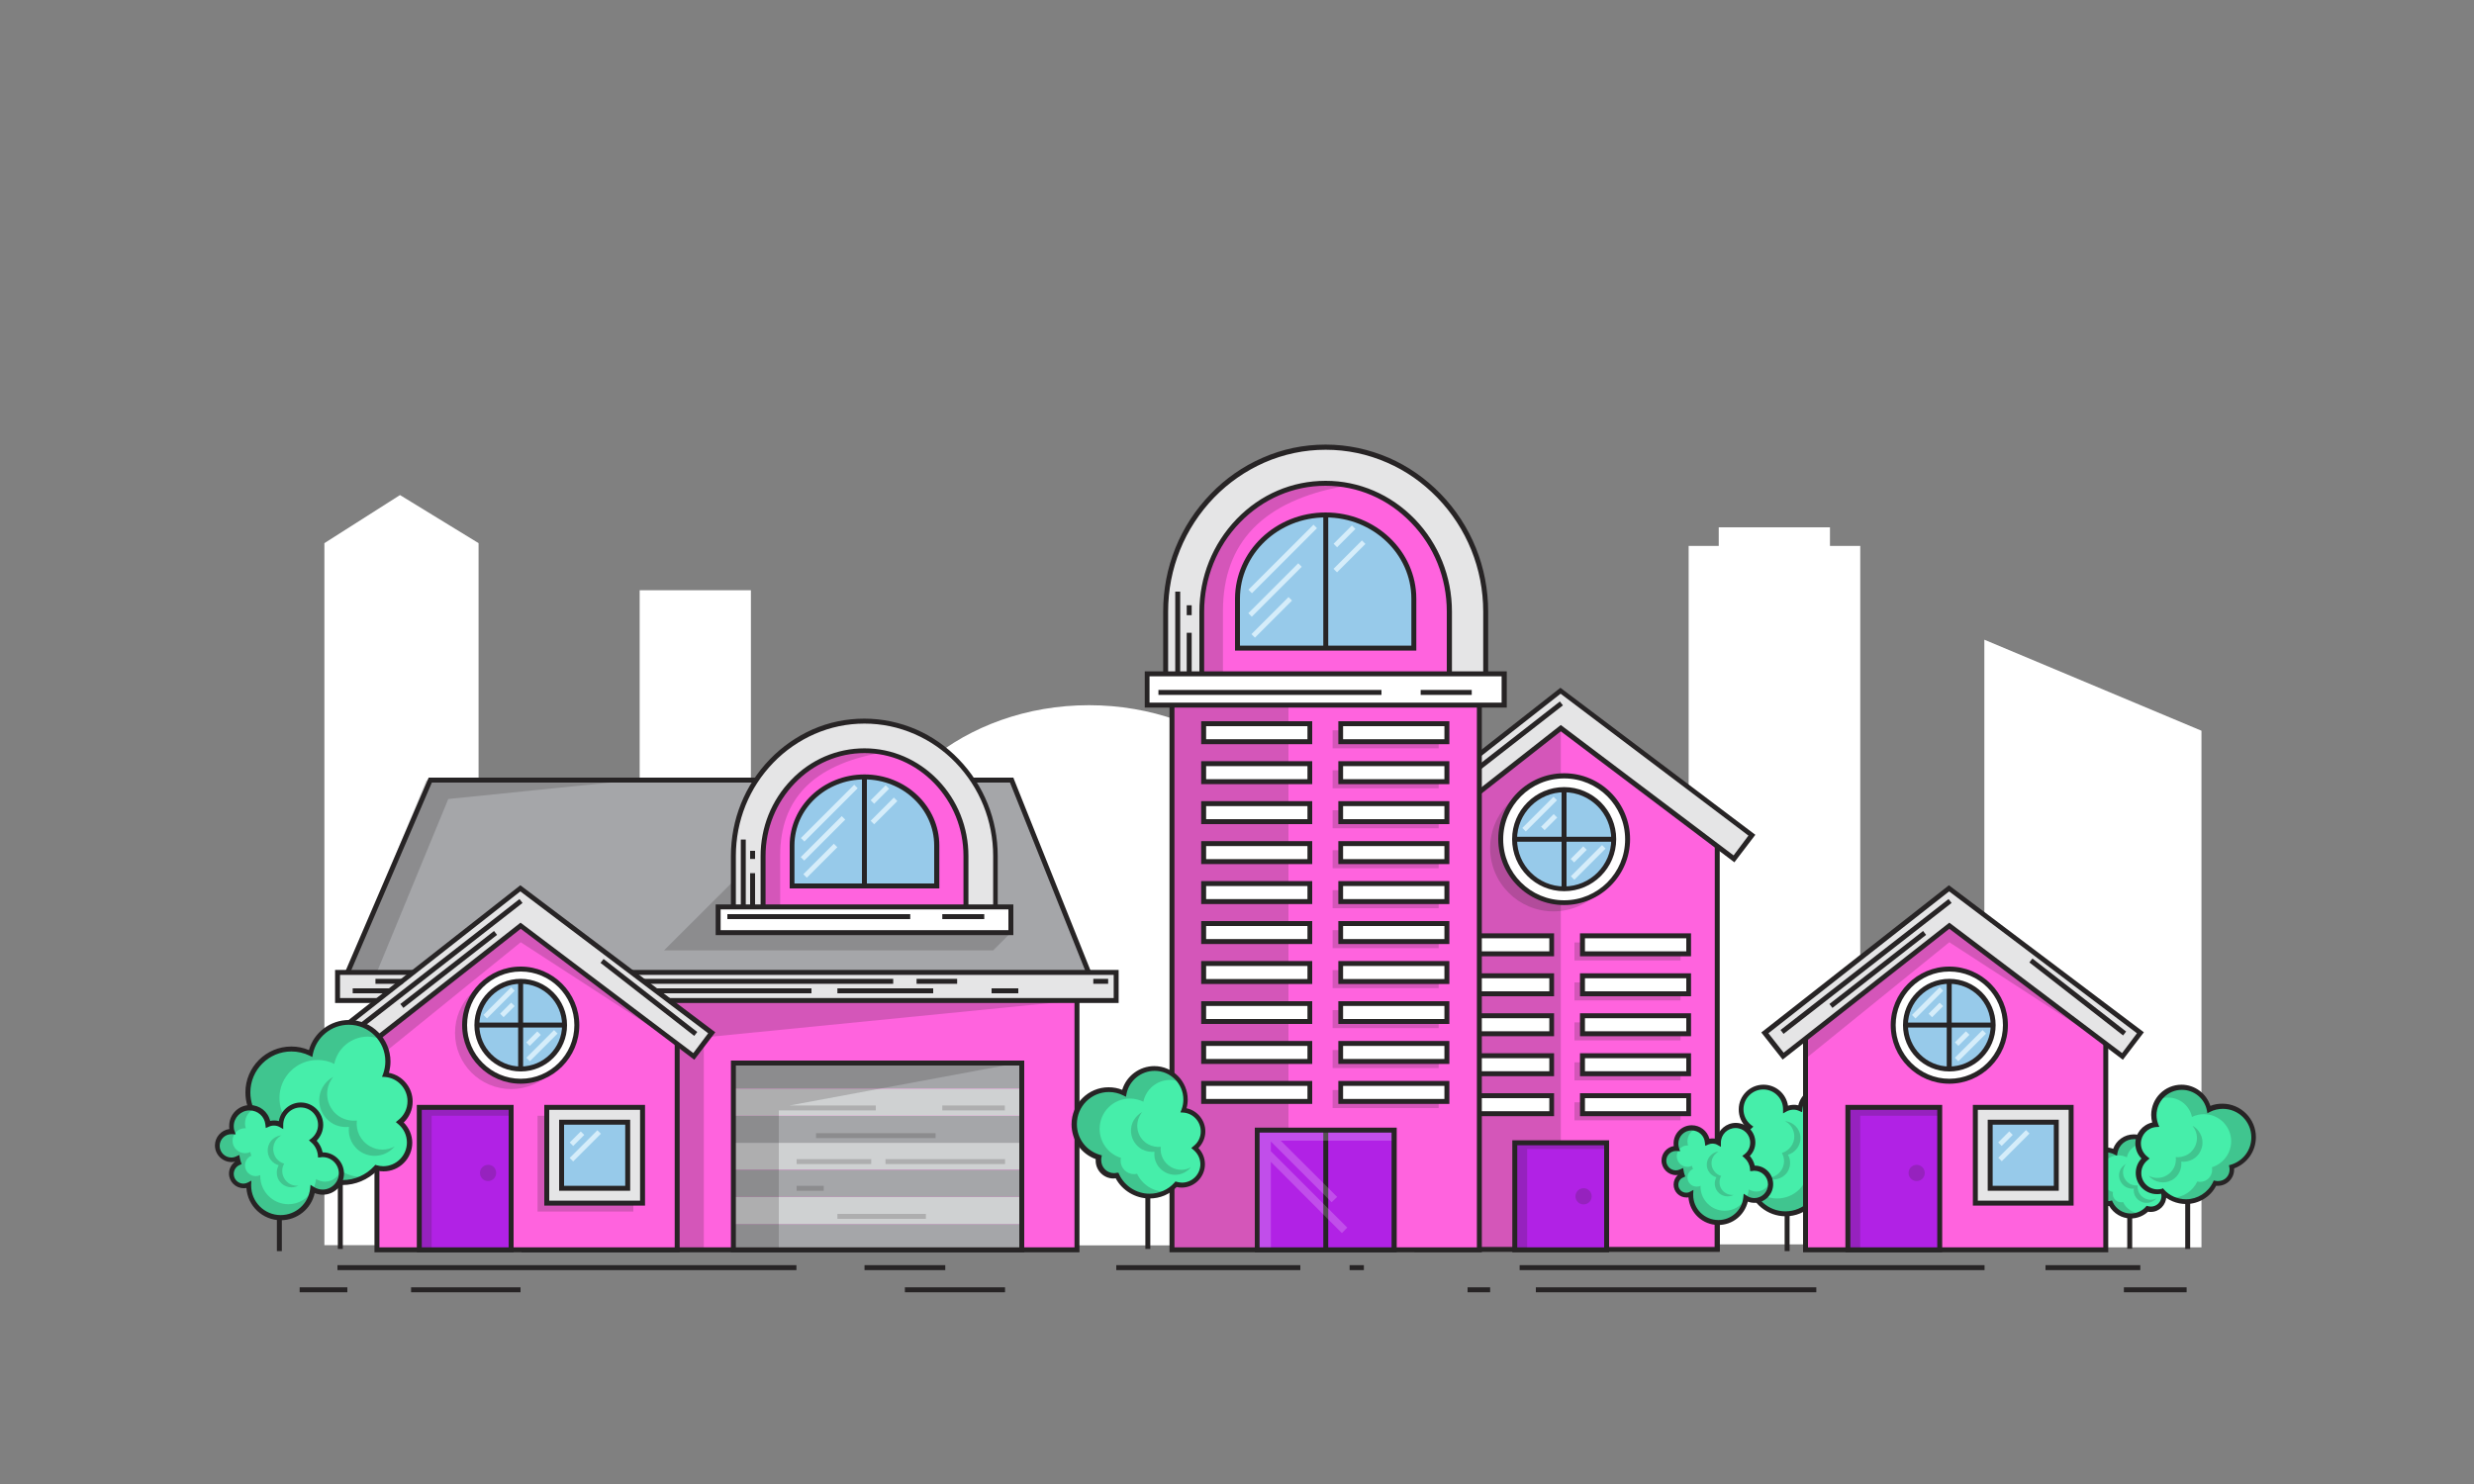 <?xml version="1.0" encoding="utf-8"?>
<!-- Generator: Adobe Illustrator 23.0.1, SVG Export Plug-In . SVG Version: 6.00 Build 0)  -->
<svg version="1.1" xmlns="http://www.w3.org/2000/svg" xmlns:xlink="http://www.w3.org/1999/xlink" x="0px" y="0px"
	 viewBox="0 0 1250 750" style="enable-background:new 0 0 1250 750;" xml:space="preserve">
<rect x="0" y="0" width="1250" height="750" fill="#808080" stroke="none"/>
<style type="text/css">
	.st0{fill:#FFFFFF;}
	.st1{fill:#272425;}
	.st2{fill:#46EEAA;}
	.st3{opacity:0.2;}
	.st4{fill:#FF63DE;}
	.st5{fill:#E5E5E6;}
	.st6{fill:#A5A6A9;}
	.st7{fill:#B122E5;}
	.st8{fill:#97CAEA;}
	.st9{fill:#CFD1D2;}
	.st10{fill:#D5EDFA;}
</style>
<g id="Bg">
</g>
<g id="Object">
	<g>
		<g>
			<g>
				<g>
					<path class="st0" d="M664.6,451.8c0-52.4-51.5-95.4-114.4-95.4s-114.4,42.9-114.4,95.4v177.6h228.9V451.8z"/>
				</g>
			</g>
		</g>
		<g>
			<g>
				<polygon class="st0" points="241.8,629.3 163.9,629.3 163.9,274.5 202.1,250.2 241.8,274.5 				"/>
			</g>
		</g>
		<g>
			<g>
				<rect x="853.2" y="275.9" class="st0" width="86.7" height="353"/>
			</g>
		</g>
		<g>
			<g>
				<rect x="868.4" y="266.5" class="st0" width="56.2" height="63.7"/>
			</g>
		</g>
		<g>
			<g>
				<rect x="323.2" y="298.3" class="st0" width="56.2" height="331.1"/>
			</g>
		</g>
		<g>
			<g>
				<polygon class="st0" points="1112.3,630.4 1002.6,630.4 1002.6,323.3 1112.3,369.3 				"/>
			</g>
		</g>
	</g>
	<g>
		<g>
			<g>
				<g>
					<rect x="1074.8" y="611.7" class="st1" width="2.5" height="19.4"/>
				</g>
			</g>
			<g>
				<g>
					<path class="st2" d="M1090.9,599.5c1.5-1.2,2.5-3.1,2.5-5.2c0-3.5-2.7-6.4-6.1-6.6c0.4-1,0.6-2.2,0.6-3.4
						c0-5.4-4.4-9.8-9.8-9.8c-4.7,0-8.6,3.3-9.6,7.8c-1.5-0.7-3.1-1.1-4.8-1.1c-6,0-10.9,4.9-10.9,10.9c0,4.9,3.2,9,7.7,10.4
						c-0.1,0.3-0.1,0.7-0.1,1c0,2.7,2.2,4.8,4.8,4.8c0.4,0,0.7,0,1.1-0.1c1.8,3.8,5.7,6.4,10.2,6.4c3.3,0,6.3-1.4,8.4-3.7
						c0.6,0.2,1.2,0.3,1.8,0.3c3.6,0,6.5-2.9,6.5-6.5C1093.3,602.5,1092.4,600.7,1090.9,599.5z"/>
				</g>
			</g>
			<g class="st3">
				<g>
					<g>
						<path class="st1" d="M1081.6,613.2c-3.9,0-7.4-2.3-8.9-5.7c-0.3,0.1-0.6,0.1-1,0.1c-2.3,0-4.2-1.9-4.2-4.2
							c0-0.3,0-0.6,0.1-0.9c-3.9-1.2-6.7-4.8-6.7-9.1c0-5.3,4.3-9.5,9.5-9.5c1.5,0,2.9,0.4,4.2,1c0.8-3.9,4.2-6.8,8.4-6.8
							c1.1,0,2.2,0.2,3.2,0.6c-1.8-2.5-4.7-4.2-8-4.2c-4.7,0-8.6,3.3-9.6,7.8c-1.5-0.7-3.1-1.1-4.8-1.1c-6,0-10.9,4.9-10.9,10.9
							c0,4.9,3.2,9,7.7,10.4c-0.1,0.3-0.1,0.7-0.1,1c0,2.7,2.2,4.8,4.8,4.8c0.4,0,0.7,0,1.1-0.1c1.8,3.8,5.7,6.4,10.2,6.4
							c1.9,0,3.8-0.5,5.4-1.4C1081.8,613.2,1081.7,613.2,1081.6,613.2z"/>
					</g>
				</g>
			</g>
			<g>
				<g>
					<path class="st1" d="M1076.6,615.8c-4.5,0-8.7-2.5-10.9-6.3c-0.1,0-0.3,0-0.4,0c-3.4,0-6.1-2.7-6.1-6.1c0-0.1,0-0.1,0-0.2
						c-4.6-1.8-7.6-6.2-7.6-11.2c0-6.7,5.4-12.1,12.1-12.1c1.4,0,2.7,0.2,4,0.7c1.5-4.3,5.7-7.3,10.4-7.3c6.1,0,11,4.9,11,11
						c0,0.8-0.1,1.6-0.3,2.4c3.4,0.9,5.8,4,5.8,7.6c0,2-0.7,3.8-2,5.3c1.2,1.4,1.9,3.2,1.9,5.1c0,4.3-3.5,7.8-7.8,7.8
						c-0.5,0-0.9,0-1.4-0.1C1083,614.5,1079.9,615.8,1076.6,615.8z M1067.1,606.7l0.4,0.9c1.7,3.5,5.2,5.7,9.1,5.7
						c2.8,0,5.6-1.2,7.5-3.3l0.5-0.6l0.7,0.2c0.5,0.1,1,0.2,1.5,0.2c2.9,0,5.3-2.4,5.3-5.3c0-1.6-0.7-3.1-2-4.1l-1.2-1l1.2-1
						c1.3-1,2.1-2.6,2.1-4.3c0-2.8-2.2-5.2-5-5.4l-1.6-0.1l0.6-1.5c0.3-0.9,0.5-1.9,0.5-2.9c0-4.7-3.8-8.5-8.5-8.5
						c-4,0-7.5,2.8-8.3,6.8l-0.3,1.6l-1.4-0.7c-1.3-0.7-2.8-1-4.3-1c-5.3,0-9.6,4.3-9.6,9.6c0,4.3,2.7,8,6.8,9.2l1.1,0.3l-0.2,1.1
						c-0.1,0.3-0.1,0.5-0.1,0.8c0,2,1.6,3.6,3.6,3.6c0.3,0,0.5,0,0.8-0.1L1067.1,606.7z"/>
				</g>
			</g>
		</g>
		<g class="st3">
			<g>
				<path class="st1" d="M1083.4,605.5c-2.4-1.3-3.6-3.9-3.3-6.4c-1.3,0.1-2.7-0.1-4-0.8c-3.2-1.8-4.4-5.9-2.6-9.1
					c0.2-0.4,0.4-0.7,0.7-1c-1.1,0.6-2,1.5-2.7,2.6c-1.8,3.2-0.6,7.3,2.6,9.1c1.3,0.7,2.7,1,4,0.8c-0.3,2.5,0.9,5.1,3.3,6.4
					c2.8,1.6,6.2,0.8,8.2-1.5C1087.8,606.6,1085.4,606.6,1083.4,605.5z"/>
			</g>
		</g>
	</g>
	<g>
		<g>
			<g>
				<g>
					<rect x="901.7" y="603.7" class="st1" width="2.5" height="28.6"/>
				</g>
			</g>
			<g>
				<g>
					<path class="st2" d="M878.4,577.6c0.4,0,0.9,0,1.3,0.1c0.3-3.2,1.9-6.1,4.3-8.1c-2.6-2.1-4.3-5.3-4.3-8.9
						c0-6.2,5-11.3,11.3-11.3c6.2,0,11.2,5,11.3,11.2c1.2-0.7,2.6-1,4-1c1.2,0,2.3,0.2,3.3,0.7c0.5-5.3,4.9-9.4,10.3-9.4
						c5.7,0,10.4,4.6,10.4,10.4c0,1.1-0.2,2.2-0.5,3.2c0.2,0,0.3,0,0.5,0c4.4,0,8,3.6,8,8c0,4.4-3.6,8-8,8c-1.2,0-2.4-0.3-3.4-0.8
						c-0.1,0.8-0.4,1.6-0.7,2.4c2.4,1.1,4.1,3.5,4.1,6.3c0,3.8-3.1,6.9-6.9,6.9c-1.1,0-2.1-0.2-2.9-0.7c0,0.2,0,0.4,0,0.7
						c0,10-8.1,18.2-18.2,18.2c-9.4,0-17.1-7.1-18.1-16.2c-1.6,1-3.6,1.7-5.7,1.7c-5.9,0-10.7-4.8-10.7-10.7
						C867.7,582.4,872.5,577.6,878.4,577.6z"/>
				</g>
			</g>
			<g class="st3">
				<g>
					<g>
						<path class="st1" d="M881.9,567.2c-0.1,0-0.1,0.1-0.2,0.2c-0.2-0.2-0.3-0.5-0.5-0.7C881.5,566.8,881.7,567,881.9,567.2z"/>
					</g>
				</g>
				<g>
					<g>
						<path class="st1" d="M877.1,592.9c1.8,0,3.6-0.5,5-1.4c0.2,2.1,0.9,4.1,1.8,5.9c-1.6,1-3.5,1.6-5.5,1.6
							c-5.9,0-10.7-4.8-10.7-10.7c0-0.8,0.1-1.6,0.3-2.4C869,589.9,872.7,592.9,877.1,592.9z"/>
					</g>
				</g>
				<g>
					<g>
						<path class="st1" d="M897.9,605.7c8.8,0,15.9-7.1,15.9-15.9c0-0.2,0-0.4,0-0.6c0.8,0.4,1.7,0.6,2.6,0.6c3.3,0,6.1-2.7,6.1-6.1
							c0-2.5-1.5-4.6-3.6-5.5c0.3-0.7,0.5-1.4,0.6-2.1c0.9,0.4,1.9,0.7,3,0.7c3.9,0,7-3.1,7-7c0-3.9-3.1-7-7-7c-0.1,0-0.3,0-0.4,0
							c0.3-0.9,0.4-1.8,0.4-2.8c0-3.9-2.4-7.2-5.9-8.5c1-0.3,2.1-0.5,3.2-0.5c5.7,0,10.4,4.6,10.4,10.4c0,1.1-0.2,2.2-0.5,3.2
							c0.2,0,0.3,0,0.5,0c4.4,0,8,3.6,8,8c0,4.4-3.6,8-8,8c-1.2,0-2.4-0.3-3.4-0.8c-0.1,0.8-0.4,1.6-0.7,2.4
							c2.4,1.1,4.1,3.5,4.1,6.3c0,3.8-3.1,6.9-6.9,6.9c-1.1,0-2.1-0.2-2.9-0.7c0,0.2,0,0.4,0,0.7c0,10-8.1,18.2-18.2,18.2
							c-9.2,0-16.8-6.8-18-15.7C886.9,602.5,892.1,605.7,897.9,605.7z"/>
					</g>
				</g>
			</g>
			<g>
				<g>
					<path class="st1" d="M902.2,614.7c-9.3,0-17.2-6.6-19-15.5c-1.5,0.6-3.1,1-4.7,1c-6.6,0-11.9-5.3-11.9-11.9
						c0-6.6,5.3-11.9,11.9-11.9c0.1,0,0.1,0,0.2,0c0.5-2.5,1.7-4.9,3.5-6.8c-2.4-2.3-3.7-5.5-3.7-8.9c0-6.9,5.6-12.5,12.5-12.5
						c6.3,0,11.5,4.6,12.4,10.6c1.7-0.5,3.5-0.6,5.2-0.2c1.2-5.2,5.8-9,11.3-9c6.4,0,11.6,5.2,11.6,11.6c0,0.7-0.1,1.3-0.2,2
						c4.6,0.5,8.2,4.5,8.2,9.2c0,5.1-4.2,9.3-9.3,9.3c-0.9,0-1.7-0.1-2.6-0.4c0,0,0,0.1,0,0.1c2.4,1.5,3.8,4.1,3.8,6.9
						c0,4.5-3.7,8.2-8.2,8.2c-0.6,0-1.2-0.1-1.7-0.2C921,606.5,912.5,614.7,902.2,614.7z M885.1,595.1l0.2,2
						c0.9,8.6,8.2,15.1,16.8,15.1c9.3,0,16.9-7.6,16.9-16.9c0-0.2,0-0.4,0-0.6l-0.1-2l1.9,0.9c0.8,0.4,1.6,0.5,2.4,0.5
						c3.1,0,5.7-2.5,5.7-5.7c0-2.2-1.3-4.3-3.4-5.2l-1.1-0.5l0.4-1.1c0.3-0.7,0.5-1.4,0.6-2.1l0.3-1.6l1.5,0.7
						c0.9,0.4,1.9,0.7,2.9,0.7c3.7,0,6.8-3,6.8-6.8c0-3.7-3-6.8-6.8-6.8c-0.1,0-0.3,0-0.4,0l-1.8,0.1l0.6-1.7
						c0.3-0.9,0.4-1.8,0.4-2.8c0-5-4.1-9.1-9.1-9.1c-4.7,0-8.6,3.5-9.1,8.2l-0.2,1.7l-1.6-0.7c-2-0.9-4.3-0.7-6.2,0.3l-1.8,1l0-2.1
						c0-5.5-4.5-10-10-10c-5.5,0-10,4.5-10,10c0,3.1,1.4,6,3.8,7.9l1.2,0.9l-1.1,1c-2.2,1.9-3.5,4.5-3.8,7.3l-0.1,1.3l-1.3-0.1
						c-0.4,0-0.8-0.1-1.1-0.1c-5.2,0-9.4,4.2-9.4,9.4c0,5.2,4.2,9.4,9.4,9.4c1.8,0,3.5-0.5,5-1.5L885.1,595.1z"/>
				</g>
			</g>
		</g>
		<g class="st3">
			<g>
				<path class="st1" d="M899.6,592c2.2-2.8,2.3-6.5,0.7-9.3c1.7-0.5,3.2-1.5,4.4-3c3-3.8,2.3-9.2-1.4-12.2
					c-0.4-0.3-0.9-0.6-1.4-0.9c1.6,0.2,3.2,0.8,4.5,1.8c3.8,3,4.4,8.4,1.4,12.2c-1.2,1.5-2.7,2.5-4.4,3c1.6,2.9,1.4,6.6-0.7,9.3
					c-2.6,3.2-7,4.1-10.6,2.2C894.9,595.5,897.7,594.4,899.6,592z"/>
			</g>
		</g>
	</g>
	<g>
		<g>
			<polygon class="st4" points="867.6,631.5 715.9,631.5 715.9,416.8 790.3,358.6 867.6,416.8 			"/>
		</g>
		<g>
			<path class="st1" d="M868.8,632.7H714.7V416.2l75.6-59.2l78.6,59.2V632.7z M717.2,630.2h149.2V417.4l-76.1-57.3l-73.1,57.2V630.2
				z"/>
		</g>
	</g>
	<g class="st3">
		<g>
			<polygon class="st1" points="788.6,368 788.6,631.5 738.2,631.5 738.2,406.2 			"/>
		</g>
	</g>
	<g>
		<g>
			<g>
				<polygon class="st5" points="876.1,434.1 788.6,368 704.6,434 695.3,422.2 788.4,349.1 885.1,422.1 				"/>
			</g>
			<g>
				<path class="st1" d="M876.3,435.8l-87.7-66.2l-84.2,66.1L693.6,422l94.8-74.4l98.5,74.3L876.3,435.8z M788.6,366.4l87.3,65.9
					l7.5-10l-94.9-71.7l-91.3,71.7l7.7,9.8L788.6,366.4z"/>
			</g>
		</g>
	</g>
	<g>
		<g>
			<rect x="730.3" y="473" class="st0" width="53.6" height="9.1"/>
		</g>
		<g>
			<path class="st1" d="M785.2,483.3h-56.1v-11.6h56.1V483.3z M731.6,480.8h51.2v-6.6h-51.2V480.8z"/>
		</g>
	</g>
	<g class="st3">
		<g>
			<rect x="795.5" y="476.3" class="st1" width="53.6" height="9.1"/>
		</g>
	</g>
	<g class="st3">
		<g>
			<rect x="795.5" y="496.5" class="st1" width="53.6" height="9.1"/>
		</g>
	</g>
	<g class="st3">
		<g>
			<rect x="795.5" y="516.7" class="st1" width="53.6" height="9.1"/>
		</g>
	</g>
	<g class="st3">
		<g>
			<rect x="795.5" y="536.9" class="st1" width="53.6" height="9.1"/>
		</g>
	</g>
	<g class="st3">
		<g>
			<rect x="795.5" y="557.1" class="st1" width="53.6" height="9.1"/>
		</g>
	</g>
	<g>
		<g>
			<rect x="799.6" y="473" class="st0" width="53.6" height="9.1"/>
		</g>
		<g>
			<path class="st1" d="M854.4,483.3h-56.1v-11.6h56.1V483.3z M800.8,480.8h51.2v-6.6h-51.2V480.8z"/>
		</g>
	</g>
	<g>
		<g>
			<rect x="730.3" y="493.2" class="st0" width="53.6" height="9.1"/>
		</g>
		<g>
			<path class="st1" d="M785.2,503.5h-56.1v-11.6h56.1V503.5z M731.6,501h51.2v-6.6h-51.2V501z"/>
		</g>
	</g>
	<g>
		<g>
			<rect x="799.6" y="493.2" class="st0" width="53.6" height="9.1"/>
		</g>
		<g>
			<path class="st1" d="M854.4,503.5h-56.1v-11.6h56.1V503.5z M800.8,501h51.2v-6.6h-51.2V501z"/>
		</g>
	</g>
	<g>
		<g>
			<rect x="730.3" y="513.4" class="st0" width="53.6" height="9.1"/>
		</g>
		<g>
			<path class="st1" d="M785.2,523.7h-56.1v-11.6h56.1V523.7z M731.6,521.2h51.2v-6.6h-51.2V521.2z"/>
		</g>
	</g>
	<g>
		<g>
			<rect x="799.6" y="513.4" class="st0" width="53.6" height="9.1"/>
		</g>
		<g>
			<path class="st1" d="M854.4,523.7h-56.1v-11.6h56.1V523.7z M800.8,521.2h51.2v-6.6h-51.2V521.2z"/>
		</g>
	</g>
	<g>
		<g>
			<rect x="730.3" y="533.6" class="st0" width="53.6" height="9.1"/>
		</g>
		<g>
			<path class="st1" d="M785.2,543.9h-56.1v-11.6h56.1V543.9z M731.6,541.4h51.2v-6.6h-51.2V541.4z"/>
		</g>
	</g>
	<g>
		<g>
			<rect x="799.6" y="533.6" class="st0" width="53.6" height="9.1"/>
		</g>
		<g>
			<path class="st1" d="M854.4,543.9h-56.1v-11.6h56.1V543.9z M800.8,541.4h51.2v-6.6h-51.2V541.4z"/>
		</g>
	</g>
	<g>
		<g>
			<rect x="730.3" y="553.8" class="st0" width="53.6" height="9.1"/>
		</g>
		<g>
			<path class="st1" d="M785.2,564.1h-56.1v-11.6h56.1V564.1z M731.6,561.6h51.2V555h-51.2V561.6z"/>
		</g>
	</g>
	<g>
		<g>
			<rect x="799.6" y="553.8" class="st0" width="53.6" height="9.1"/>
		</g>
		<g>
			<path class="st1" d="M854.4,564.1h-56.1v-11.6h56.1V564.1z M800.8,561.6h51.2V555h-51.2V561.6z"/>
		</g>
	</g>
	<g>
		<g>
			
				<rect x="692.3" y="387.3" transform="matrix(0.789 -0.615 0.615 0.789 -81.17 540.88)" class="st1" width="107.6" height="2.5"/>
		</g>
	</g>
	<g>
		<g>
			
				<rect x="710.6" y="414.5" transform="matrix(0.789 -0.615 0.615 0.789 -103.639 530.043)" class="st1" width="17.1" height="2.5"/>
		</g>
	</g>
	<g>
		<g>
			<polygon class="st6" points="217.4,394.3 511.1,394.3 550.1,491.8 175.5,491.8 			"/>
		</g>
		<g>
			<path class="st1" d="M552,493H173.6l43-100H512l0.3,0.8L552,493z M177.4,490.5h370.9l-38-95H218.2L177.4,490.5z"/>
		</g>
	</g>
	<g>
		<g>
			<rect x="264.8" y="503.7" class="st4" width="279.4" height="127.9"/>
		</g>
		<g>
			<path class="st1" d="M545.4,632.9H263.5V502.5h281.9V632.9z M266,630.4h276.9V505H266V630.4z"/>
		</g>
	</g>
	<g>
		<g>
			<rect x="592.2" y="352" class="st4" width="155.3" height="279.7"/>
		</g>
		<g>
			<path class="st1" d="M748.7,632.9H590.9V350.7h157.8V632.9z M593.4,630.4h152.8V353.2H593.4V630.4z"/>
		</g>
	</g>
	<g class="st3">
		<g>
			<polygon class="st1" points="510.7,471.4 501.8,480.3 335.5,480.3 375.9,440 			"/>
		</g>
	</g>
	<g class="st3">
		<g>
			<polygon class="st1" points="544.2,505.6 355.6,524.3 355.6,631.6 335.6,631.6 335.6,498.5 			"/>
		</g>
	</g>
	<g>
		<g>
			<rect x="170.5" y="491.4" class="st5" width="393.4" height="14.2"/>
		</g>
		<g>
			<path class="st1" d="M565.2,506.9H169.3v-16.7h395.9V506.9z M171.8,504.4h390.9v-11.7H171.8V504.4z"/>
		</g>
	</g>
	<g>
		<g>
			<polygon class="st4" points="342.1,631.6 190.4,631.6 190.4,516.6 264.8,458.4 342.1,516.6 			"/>
		</g>
		<g>
			<path class="st1" d="M343.3,632.9H189.2V516l75.6-59.2l78.6,59.2V632.9z M191.7,630.4h149.2V517.2L264.8,460l-73.1,57.2V630.4z"
				/>
		</g>
	</g>
	<g class="st3">
		<g>
			<polygon class="st1" points="342.1,527.5 263.1,476.2 190.4,535.1 190.4,516.6 263.1,459.7 342.1,516.6 			"/>
		</g>
	</g>
	<g>
		<g>
			<g>
				<polygon class="st5" points="350.6,533.9 263.1,467.8 179.1,533.8 169.8,522 262.9,448.9 359.6,521.9 				"/>
			</g>
			<g>
				<path class="st1" d="M350.8,535.6l-87.7-66.2l-84.2,66.1l-10.8-13.7l94.8-74.4l98.5,74.3L350.8,535.6z M263,466.3l87.3,65.9
					l7.5-10l-94.9-71.7l-91.3,71.7l7.7,9.8L263,466.3z"/>
			</g>
		</g>
	</g>
	<g>
		<g>
			<g>
				<path class="st4" d="M495.5,432.6c0-33.4-26.4-60.7-58.8-60.7c-32.3,0-58.8,27.3-58.8,60.7v35.8h117.5V432.6z"/>
			</g>
			<g>
				<path class="st1" d="M496.8,469.6h-120v-37c0-34.1,26.9-61.9,60-61.9s60,27.8,60,61.9V469.6z M379.3,467.1h115v-34.5
					c0-32.8-25.8-59.4-57.5-59.4c-31.7,0-57.5,26.7-57.5,59.4V467.1z"/>
			</g>
		</g>
	</g>
	<g class="st3">
		<g>
			<path class="st1" d="M394.2,432.3c0-28.5,16.8-45.6,50.1-51.7c1.4-0.3,3.5-2.1,4.9-2c-5.8-2.4-12.7-1.5-19.3-1.5
				c-27.6,0-50.1,23.3-50.1,51.7v30.5h14.4V432.3z"/>
		</g>
	</g>
	<g>
		<g>
			<g>
				<g>
					<path class="st5" d="M503,468.4h-15v-35.8c0-14.2-5.4-27.6-15.2-37.6c-9.7-10-22.5-15.5-36.1-15.5c-13.6,0-26.4,5.5-36.1,15.5
						c-9.8,10.1-15.2,23.5-15.2,37.6v35.8h-15v-35.8c0-18.1,6.9-35.2,19.4-48.1c6.1-6.3,13.2-11.2,21.1-14.7
						c8.2-3.6,16.9-5.4,25.8-5.4c8.9,0,17.6,1.8,25.8,5.4c7.9,3.5,15,8.4,21.1,14.7c12.5,12.9,19.4,30,19.4,48.1V468.4z"/>
				</g>
				<g>
					<path class="st1" d="M504.3,469.6h-17.5v-37c0-13.9-5.3-26.9-14.8-36.8c-9.5-9.8-22-15.2-35.2-15.2s-25.8,5.4-35.2,15.2
						c-9.5,9.9-14.8,22.9-14.8,36.8v37h-17.5v-37c0-18.4,7-35.8,19.7-48.9c6.2-6.4,13.4-11.4,21.4-15c8.4-3.7,17.2-5.5,26.3-5.5
						c9.1,0,18,1.9,26.3,5.5c8,3.5,15.3,8.6,21.4,15c12.7,13.1,19.7,30.5,19.7,48.9V469.6z M489.3,467.1h12.5v-34.5
						c0-17.8-6.8-34.5-19-47.2c-6-6.2-12.9-11-20.7-14.4c-8-3.5-16.6-5.3-25.3-5.3c-8.8,0-17.3,1.8-25.3,5.3
						c-7.7,3.4-14.7,8.2-20.7,14.4c-12.3,12.7-19,29.4-19,47.2v34.5h12.5v-34.5c0-14.5,5.5-28.2,15.5-38.5
						c9.9-10.3,23.1-15.9,37-15.9s27.1,5.7,37,15.9c10,10.3,15.5,24,15.5,38.5V467.1z"/>
				</g>
			</g>
		</g>
	</g>
	<g>
		<g>
			<rect x="362.8" y="458.4" class="st0" width="147.9" height="13"/>
		</g>
		<g>
			<path class="st1" d="M512,472.6H361.6v-15.5H512V472.6z M364.1,470.1h145.4v-10.5H364.1V470.1z"/>
		</g>
	</g>
	<g>
		<g>
			<rect x="211.9" y="559.7" class="st7" width="46.4" height="72"/>
		</g>
		<g>
			<path class="st1" d="M259.5,632.9h-48.9v-74.5h48.9V632.9z M213.1,630.4H257v-69.5h-43.9V630.4z"/>
		</g>
	</g>
	<g class="st3">
		<g>
			<circle class="st1" cx="258.3" cy="522" r="28.4"/>
		</g>
	</g>
	<g>
		<g>
			<g>
				<circle class="st0" cx="263.1" cy="518.1" r="28.4"/>
			</g>
		</g>
		<g>
			<g>
				<path class="st1" d="M263.1,547.7c-16.3,0-29.6-13.3-29.6-29.6c0-16.3,13.3-29.6,29.6-29.6c16.3,0,29.6,13.3,29.6,29.6
					C292.7,534.4,279.4,547.7,263.1,547.7z M263.1,491c-14.9,0-27.1,12.2-27.1,27.1c0,14.9,12.2,27.1,27.1,27.1
					c14.9,0,27.1-12.2,27.1-27.1C290.2,503.1,278,491,263.1,491z"/>
			</g>
		</g>
	</g>
	<g>
		<g>
			<g>
				<circle class="st8" cx="263.1" cy="518.1" r="22.1"/>
			</g>
		</g>
		<g>
			<g>
				<path class="st1" d="M263.1,541.5c-12.9,0-23.4-10.5-23.4-23.4c0-12.9,10.5-23.4,23.4-23.4c12.9,0,23.4,10.5,23.4,23.4
					C286.5,531,276,541.5,263.1,541.5z M263.1,497.2c-11.5,0-20.9,9.4-20.9,20.9c0,11.5,9.4,20.9,20.9,20.9
					c11.5,0,20.9-9.4,20.9-20.9C284,506.6,274.6,497.2,263.1,497.2z"/>
			</g>
		</g>
	</g>
	<g>
		<g>
			<rect x="240.9" y="516.8" class="st1" width="44.3" height="2.5"/>
		</g>
	</g>
	<g>
		<g>
			<rect x="261.8" y="495.9" class="st1" width="2.5" height="44.3"/>
		</g>
	</g>
	<g class="st3">
		<g>
			<rect x="271.6" y="563.9" class="st1" width="48.4" height="48.4"/>
		</g>
	</g>
	<g>
		<g>
			<rect x="276.2" y="559.7" class="st5" width="48.4" height="48.4"/>
		</g>
		<g>
			<path class="st1" d="M325.9,609.3H275v-50.9h50.9V609.3z M277.5,606.8h45.9v-45.9h-45.9V606.8z"/>
		</g>
	</g>
	<g>
		<g>
			<g>
				<rect x="283.7" y="567.2" class="st8" width="33.4" height="33.4"/>
			</g>
		</g>
		<g>
			<g>
				<path class="st1" d="M318.4,601.8h-35.9v-35.9h35.9V601.8z M285,599.3h30.9v-30.9H285V599.3z"/>
			</g>
		</g>
	</g>
	<g>
		<g>
			<g>
				<path class="st8" d="M473.3,427.3c0-19.1-16.4-34.7-36.5-34.7c-20.1,0-36.5,15.6-36.5,34.7v20.4h73V427.3z"/>
			</g>
			<g>
				<path class="st1" d="M474.5,449H399v-21.7c0-19.8,16.9-35.9,37.8-35.9s37.8,16.1,37.8,35.9V449z M401.5,446.5H472v-19.2
					c0-18.4-15.8-33.4-35.3-33.4s-35.3,15-35.3,33.4V446.5z"/>
			</g>
		</g>
	</g>
	<g>
		<g>
			<rect x="435.5" y="392.6" class="st1" width="2.5" height="55.1"/>
		</g>
	</g>
	<g>
		<g>
			<rect x="370.5" y="618.6" class="st6" width="145.7" height="13.1"/>
		</g>
	</g>
	<g>
		<g>
			<rect x="370.5" y="577.5" class="st9" width="145.7" height="13.7"/>
		</g>
	</g>
	<g>
		<g>
			<rect x="370.5" y="604.9" class="st9" width="145.7" height="13.7"/>
		</g>
	</g>
	<g>
		<g>
			<rect x="370.5" y="591.2" class="st6" width="145.7" height="13.7"/>
		</g>
	</g>
	<g>
		<g>
			<rect x="370.5" y="563.9" class="st6" width="145.7" height="13.7"/>
		</g>
	</g>
	<g>
		<g>
			<rect x="370.5" y="537.2" class="st6" width="145.7" height="13"/>
		</g>
	</g>
	<g>
		<g>
			<rect x="370.5" y="550.2" class="st9" width="145.7" height="13.7"/>
		</g>
	</g>
	<g class="st3">
		<g>
			<path class="st1" d="M250.7,592.8c0,2.3-1.9,4.1-4.1,4.1c-2.3,0-4.1-1.9-4.1-4.1c0-2.3,1.9-4.1,4.1-4.1
				C248.9,588.6,250.7,590.5,250.7,592.8z"/>
		</g>
	</g>
	<g>
		<g>
			<path class="st1" d="M517.5,632.9H369.3V536h148.2V632.9z M371.8,630.4H515v-91.9H371.8V630.4z"/>
		</g>
	</g>
	<g>
		<g>
			<g>
				
					<rect x="242.4" y="505.5" transform="matrix(0.707 -0.707 0.707 0.707 -284.493 326.916)" class="st10" width="19.8" height="2.5"/>
			</g>
		</g>
	</g>
	<g>
		<g>
			<g>
				
					<rect x="252.5" y="509.1" transform="matrix(0.707 -0.707 0.707 0.707 -285.773 330.882)" class="st10" width="7.9" height="2.5"/>
			</g>
		</g>
	</g>
	<g>
		<g>
			<g>
				
					<rect x="264" y="527.2" transform="matrix(0.707 -0.707 0.707 0.707 -293.433 348.495)" class="st10" width="19.8" height="2.5"/>
			</g>
		</g>
	</g>
	<g>
		<g>
			<g>
				
					<rect x="265.7" y="523.6" transform="matrix(0.707 -0.707 0.707 0.707 -292.143 344.498)" class="st10" width="7.9" height="2.5"/>
			</g>
		</g>
	</g>
	<g class="st3">
		<g>
			<circle class="st1" cx="784.9" cy="428.6" r="32"/>
		</g>
	</g>
	<g>
		<g>
			
				<ellipse transform="matrix(0.383 -0.924 0.924 0.383 95.998 991.968)" class="st0" cx="790.3" cy="424.1" rx="32" ry="32"/>
		</g>
		<g>
			<path class="st1" d="M790.3,457.4c-18.4,0-33.3-14.9-33.3-33.3c0-18.4,14.9-33.3,33.3-33.3c18.4,0,33.3,14.9,33.3,33.3
				C823.6,442.5,808.6,457.4,790.3,457.4z M790.3,393.4c-17,0-30.8,13.8-30.8,30.8c0,17,13.8,30.8,30.8,30.8
				c17,0,30.8-13.8,30.8-30.8C821.1,407.2,807.3,393.4,790.3,393.4z"/>
		</g>
	</g>
	<g>
		<g>
			
				<ellipse transform="matrix(0.924 -0.383 0.383 0.924 -102.157 334.718)" class="st8" cx="790.3" cy="424.1" rx="25" ry="25"/>
		</g>
		<g>
			<path class="st1" d="M790.3,450.4c-14.5,0-26.3-11.8-26.3-26.3s11.8-26.3,26.3-26.3c14.5,0,26.3,11.8,26.3,26.3
				S804.8,450.4,790.3,450.4z M790.3,400.4c-13.1,0-23.8,10.7-23.8,23.8s10.7,23.8,23.8,23.8c13.1,0,23.8-10.7,23.8-23.8
				S803.4,400.4,790.3,400.4z"/>
		</g>
	</g>
	<g>
		<g>
			<rect x="765.3" y="422.9" class="st1" width="50" height="2.5"/>
		</g>
	</g>
	<g>
		<g>
			<rect x="789" y="399.1" class="st1" width="2.5" height="50"/>
		</g>
	</g>
	<g>
		<g>
			
				<rect x="766.9" y="410.1" transform="matrix(0.707 -0.707 0.707 0.707 -62.995 670.702)" class="st10" width="22.3" height="2.5"/>
		</g>
	</g>
	<g>
		<g>
			
				<rect x="778.3" y="414.2" transform="matrix(0.707 -0.707 0.707 0.707 -64.452 675.216)" class="st10" width="9" height="2.5"/>
		</g>
	</g>
	<g>
		<g>
			
				<rect x="791.4" y="434.6" transform="matrix(0.707 -0.707 0.707 0.707 -73.108 695.116)" class="st10" width="22.3" height="2.5"/>
		</g>
	</g>
	<g>
		<g>
			
				<rect x="793.3" y="430.5" transform="matrix(0.707 -0.707 0.707 0.707 -71.65 690.601)" class="st10" width="9" height="2.5"/>
		</g>
	</g>
	<g>
		<g>
			<g>
				
					<rect x="285.9" y="577.8" transform="matrix(0.707 -0.707 0.707 0.707 -322.81 378.849)" class="st10" width="19.8" height="2.5"/>
			</g>
		</g>
	</g>
	<g>
		<g>
			<g>
				
					<rect x="287.7" y="574.2" transform="matrix(0.707 -0.707 0.707 0.707 -321.52 374.852)" class="st10" width="7.9" height="2.5"/>
			</g>
		</g>
	</g>
	<g>
		<g>
			
				<rect x="400" y="409.6" transform="matrix(0.707 -0.707 0.707 0.707 -167.745 416.741)" class="st10" width="38.1" height="2.5"/>
		</g>
	</g>
	<g>
		<g>
			
				<rect x="439.3" y="400.2" transform="matrix(0.707 -0.707 0.707 0.707 -153.629 432.084)" class="st10" width="10.7" height="2.5"/>
		</g>
	</g>
	<g>
		<g>
			
				<rect x="401.3" y="422.4" transform="matrix(0.707 -0.707 0.707 0.707 -177.769 418.258)" class="st10" width="29.3" height="2.5"/>
		</g>
	</g>
	<g>
		<g>
			
				<rect x="438.4" y="408.5" transform="matrix(0.707 -0.707 0.707 0.707 -158.866 435.964)" class="st10" width="16.6" height="2.5"/>
		</g>
	</g>
	<g>
		<g>
			
				<rect x="403.7" y="433.7" transform="matrix(0.707 -0.707 0.707 0.707 -186.157 420.613)" class="st10" width="21.8" height="2.5"/>
		</g>
	</g>
	<g class="st3">
		<g>
			<polygon class="st1" points="258.3,563.9 218.1,563.9 218.1,631.6 211.9,631.6 211.9,559.7 258.3,559.7 			"/>
		</g>
	</g>
	<g>
		<g>
			<rect x="765.4" y="577.5" class="st7" width="46.4" height="54.1"/>
		</g>
		<g>
			<path class="st1" d="M813,632.9h-48.9v-56.6H813V632.9z M766.6,630.4h43.9v-51.6h-43.9V630.4z"/>
		</g>
	</g>
	<g class="st3">
		<g>
			<circle class="st1" cx="800.1" cy="604.6" r="4.1"/>
		</g>
	</g>
	<g class="st3">
		<g>
			<polygon class="st1" points="811.8,580.7 771.6,580.7 771.6,631.6 765.4,631.6 765.4,577.5 811.8,577.5 			"/>
		</g>
	</g>
	<g>
		<g>
			<rect x="325.1" y="494.7" class="st1" width="126.2" height="2.5"/>
		</g>
	</g>
	<g>
		<g>
			<rect x="463.1" y="494.7" class="st1" width="20.5" height="2.5"/>
		</g>
	</g>
	<g>
		<g>
			<rect x="552.4" y="494.7" class="st1" width="7.5" height="2.5"/>
		</g>
	</g>
	<g>
		<g>
			<rect x="331.5" y="499.5" class="st1" width="78.5" height="2.5"/>
		</g>
	</g>
	<g>
		<g>
			<rect x="423.1" y="499.5" class="st1" width="48.4" height="2.5"/>
		</g>
	</g>
	<g>
		<g>
			<rect x="367.5" y="462" class="st1" width="92.4" height="2.5"/>
		</g>
	</g>
	<g>
		<g>
			<rect x="476.1" y="462" class="st1" width="21.2" height="2.5"/>
		</g>
	</g>
	<g>
		<g>
			<rect x="501" y="499.5" class="st1" width="13.5" height="2.5"/>
		</g>
	</g>
	<g>
		<g>
			<rect x="178.2" y="499.5" class="st1" width="18.4" height="2.5"/>
		</g>
	</g>
	<g>
		<g>
			
				<rect x="166.8" y="487.1" transform="matrix(0.789 -0.615 0.615 0.789 -253.589 238.804)" class="st1" width="107.6" height="2.5"/>
		</g>
	</g>
	<g>
		<g>
			
				<rect x="196.5" y="488.6" transform="matrix(0.789 -0.615 0.615 0.789 -253.258 242.753)" class="st1" width="60" height="2.5"/>
		</g>
	</g>
	<g>
		<g>
			<g>
				
					<rect x="326.4" y="474.1" transform="matrix(0.615 -0.789 0.789 0.615 -271.381 452.59)" class="st1" width="2.5" height="60"/>
			</g>
		</g>
	</g>
	<g>
		<g>
			<polygon class="st4" points="1063.9,631.6 912.2,631.6 912.2,516.6 986.6,458.4 1063.9,516.6 			"/>
		</g>
		<g>
			<path class="st1" d="M1065.2,632.9H911V516l75.6-59.2l78.6,59.2V632.9z M913.5,630.4h149.2V517.2L986.6,460l-73.1,57.2V630.4z"/>
		</g>
	</g>
	<g class="st3">
		<g>
			<polygon class="st1" points="1063.9,527.5 984.9,476.2 912.2,535.1 912.2,516.6 984.9,459.7 1063.9,516.6 			"/>
		</g>
	</g>
	<g>
		<g>
			<g>
				<polygon class="st5" points="1072.4,533.9 984.9,467.8 900.9,533.8 891.6,522 984.7,448.9 1081.4,521.9 				"/>
			</g>
			<g>
				<path class="st1" d="M1072.6,535.6l-87.7-66.2l-84.2,66.1l-10.8-13.7l94.8-74.4l98.5,74.3L1072.6,535.6z M984.9,466.3l87.3,65.9
					l7.5-10l-94.9-71.7l-91.3,71.7l7.7,9.8L984.9,466.3z"/>
			</g>
		</g>
	</g>
	<g>
		<g>
			<rect x="933.7" y="559.7" class="st7" width="46.4" height="72"/>
		</g>
		<g>
			<path class="st1" d="M981.3,632.9h-48.9v-74.5h48.9V632.9z M934.9,630.4h43.9v-69.5h-43.9V630.4z"/>
		</g>
	</g>
	<g>
		<g>
			<circle class="st0" cx="984.9" cy="518.1" r="28.4"/>
		</g>
		<g>
			<path class="st1" d="M984.9,547.7c-16.3,0-29.6-13.3-29.6-29.6c0-16.3,13.3-29.6,29.6-29.6c16.3,0,29.6,13.3,29.6,29.6
				C1014.5,534.4,1001.2,547.7,984.9,547.7z M984.9,491c-14.9,0-27.1,12.2-27.1,27.1c0,14.9,12.2,27.1,27.1,27.1
				c14.9,0,27.1-12.2,27.1-27.1C1012,503.1,999.8,491,984.9,491z"/>
		</g>
	</g>
	<g>
		<g>
			<circle class="st8" cx="984.9" cy="518.1" r="22.1"/>
		</g>
		<g>
			<path class="st1" d="M984.9,541.5c-12.9,0-23.4-10.5-23.4-23.4c0-12.9,10.5-23.4,23.4-23.4c12.9,0,23.4,10.5,23.4,23.4
				C1008.3,531,997.8,541.5,984.9,541.5z M984.9,497.2c-11.5,0-20.9,9.4-20.9,20.9c0,11.5,9.4,20.9,20.9,20.9
				c11.5,0,20.9-9.4,20.9-20.9C1005.8,506.6,996.4,497.2,984.9,497.2z"/>
		</g>
	</g>
	<g>
		<g>
			<rect x="962.7" y="516.8" class="st1" width="44.3" height="2.5"/>
		</g>
	</g>
	<g>
		<g>
			<rect x="983.6" y="495.9" class="st1" width="2.5" height="44.3"/>
		</g>
	</g>
	<g>
		<g>
			<rect x="998" y="559.7" class="st5" width="48.4" height="48.4"/>
		</g>
		<g>
			<path class="st1" d="M1047.7,609.3h-50.9v-50.9h50.9V609.3z M999.3,606.8h45.9v-45.9h-45.9V606.8z"/>
		</g>
	</g>
	<g>
		<g>
			<rect x="1005.5" y="567.2" class="st8" width="33.4" height="33.4"/>
		</g>
		<g>
			<path class="st1" d="M1040.2,601.8h-35.9v-35.9h35.9V601.8z M1006.8,599.3h30.9v-30.9h-30.9V599.3z"/>
		</g>
	</g>
	<g class="st3">
		<g>
			<circle class="st1" cx="968.4" cy="592.8" r="4.1"/>
		</g>
	</g>
	<g>
		<g>
			
				<rect x="964.2" y="505.5" transform="matrix(0.707 -0.707 0.707 0.707 -73.037 837.257)" class="st10" width="19.8" height="2.5"/>
		</g>
	</g>
	<g>
		<g>
			
				<rect x="974.3" y="509.1" transform="matrix(0.707 -0.707 0.707 0.707 -74.337 841.224)" class="st10" width="7.9" height="2.5"/>
		</g>
	</g>
	<g>
		<g>
			
				<rect x="985.8" y="527.2" transform="matrix(0.707 -0.707 0.707 0.707 -81.998 858.837)" class="st10" width="19.8" height="2.5"/>
		</g>
	</g>
	<g>
		<g>
			
				<rect x="987.6" y="523.6" transform="matrix(0.707 -0.707 0.707 0.707 -80.708 854.841)" class="st10" width="7.9" height="2.5"/>
		</g>
	</g>
	<g>
		<g>
			
				<rect x="1007.8" y="577.8" transform="matrix(0.707 -0.707 0.707 0.707 -111.374 889.132)" class="st10" width="19.8" height="2.5"/>
		</g>
	</g>
	<g>
		<g>
			
				<rect x="1009.5" y="574.2" transform="matrix(0.707 -0.707 0.707 0.707 -110.085 885.136)" class="st10" width="7.9" height="2.5"/>
		</g>
	</g>
	<g class="st3">
		<g>
			<polygon class="st1" points="980.1,563.9 939.9,563.9 939.9,631.6 933.7,631.6 933.7,559.7 980.1,559.7 			"/>
		</g>
	</g>
	<g>
		<g>
			
				<rect x="888.6" y="487.1" transform="matrix(0.789 -0.615 0.615 0.789 -101.05 682.711)" class="st1" width="107.6" height="2.5"/>
		</g>
	</g>
	<g>
		<g>
			
				<rect x="918.3" y="488.6" transform="matrix(0.789 -0.615 0.615 0.789 -100.719 686.661)" class="st1" width="60" height="2.5"/>
		</g>
	</g>
	<g>
		<g>
			
				<rect x="1048.2" y="474.1" transform="matrix(0.615 -0.789 0.789 0.615 6.649 1021.863)" class="st1" width="2.5" height="60"/>
		</g>
	</g>
	<g>
		<g>
			<rect x="374.3" y="424.3" class="st1" width="2.5" height="34.1"/>
		</g>
	</g>
	<g>
		<g>
			<rect x="379" y="441.3" class="st1" width="2.5" height="17"/>
		</g>
	</g>
	<g>
		<g>
			<rect x="379" y="430" class="st1" width="2.5" height="4.1"/>
		</g>
	</g>
	<g class="st3">
		<g>
			<polygon class="st1" points="320,394.3 226.5,403.8 190.4,491.4 175.5,491.4 215.4,394.3 			"/>
		</g>
	</g>
	<g class="st3">
		<g>
			<rect x="476.1" y="558.7" class="st1" width="31.6" height="2.5"/>
		</g>
	</g>
	<g class="st3">
		<g>
			<polygon class="st1" points="514.5,537.2 370.5,537.2 370.5,631.6 393.5,631.6 393.5,561.2 442.5,561.2 442.5,558.7 398.9,558.7 
							"/>
		</g>
	</g>
	<g class="st3">
		<g>
			<rect x="412.3" y="572.7" class="st1" width="60.4" height="2.5"/>
		</g>
	</g>
	<g class="st3">
		<g>
			<rect x="447.4" y="585.8" class="st1" width="60.4" height="2.5"/>
		</g>
	</g>
	<g class="st3">
		<g>
			<rect x="402.5" y="585.8" class="st1" width="37.7" height="2.5"/>
		</g>
	</g>
	<g class="st3">
		<g>
			<rect x="402.5" y="599.3" class="st1" width="13.7" height="2.5"/>
		</g>
	</g>
	<g class="st3">
		<g>
			<rect x="423.1" y="613.5" class="st1" width="44.7" height="2.5"/>
		</g>
	</g>
	<g class="st3">
		<g>
			<rect x="592.2" y="352" class="st1" width="58.8" height="279.7"/>
		</g>
	</g>
	<g>
		<g>
			<rect x="608.1" y="365.8" class="st0" width="53.6" height="9.1"/>
		</g>
		<g>
			<path class="st1" d="M663,376.1h-56.1v-11.6H663V376.1z M609.4,373.6h51.2V367h-51.2V373.6z"/>
		</g>
	</g>
	<g class="st3">
		<g>
			<rect x="673.3" y="369.1" class="st1" width="53.6" height="9.1"/>
		</g>
	</g>
	<g class="st3">
		<g>
			<rect x="673.3" y="389.3" class="st1" width="53.6" height="9.1"/>
		</g>
	</g>
	<g class="st3">
		<g>
			<rect x="673.3" y="409.5" class="st1" width="53.6" height="9.1"/>
		</g>
	</g>
	<g class="st3">
		<g>
			<rect x="673.3" y="429.7" class="st1" width="53.6" height="9.1"/>
		</g>
	</g>
	<g class="st3">
		<g>
			<rect x="673.3" y="449.9" class="st1" width="53.6" height="9.1"/>
		</g>
	</g>
	<g class="st3">
		<g>
			<rect x="673.3" y="470.1" class="st1" width="53.6" height="9.1"/>
		</g>
	</g>
	<g class="st3">
		<g>
			<rect x="673.3" y="490.3" class="st1" width="53.6" height="9.1"/>
		</g>
	</g>
	<g class="st3">
		<g>
			<rect x="673.3" y="510.5" class="st1" width="53.6" height="9.1"/>
		</g>
	</g>
	<g class="st3">
		<g>
			<rect x="673.3" y="530.7" class="st1" width="53.6" height="9.1"/>
		</g>
	</g>
	<g class="st3">
		<g>
			<rect x="673.3" y="550.9" class="st1" width="53.6" height="9.1"/>
		</g>
	</g>
	<g>
		<g>
			<rect x="677.4" y="365.8" class="st0" width="53.6" height="9.1"/>
		</g>
		<g>
			<path class="st1" d="M732.3,376.1h-56.1v-11.6h56.1V376.1z M678.6,373.6h51.2V367h-51.2V373.6z"/>
		</g>
	</g>
	<g>
		<g>
			<rect x="608.1" y="386" class="st0" width="53.6" height="9.1"/>
		</g>
		<g>
			<path class="st1" d="M663,396.3h-56.1v-11.6H663V396.3z M609.4,393.8h51.2v-6.6h-51.2V393.8z"/>
		</g>
	</g>
	<g>
		<g>
			<rect x="677.4" y="386" class="st0" width="53.6" height="9.1"/>
		</g>
		<g>
			<path class="st1" d="M732.3,396.3h-56.1v-11.6h56.1V396.3z M678.6,393.8h51.2v-6.6h-51.2V393.8z"/>
		</g>
	</g>
	<g>
		<g>
			<rect x="608.1" y="406.2" class="st0" width="53.6" height="9.1"/>
		</g>
		<g>
			<path class="st1" d="M663,416.5h-56.1v-11.6H663V416.5z M609.4,414h51.2v-6.6h-51.2V414z"/>
		</g>
	</g>
	<g>
		<g>
			<rect x="677.4" y="406.2" class="st0" width="53.6" height="9.1"/>
		</g>
		<g>
			<path class="st1" d="M732.3,416.5h-56.1v-11.6h56.1V416.5z M678.6,414h51.2v-6.6h-51.2V414z"/>
		</g>
	</g>
	<g>
		<g>
			<rect x="608.1" y="426.4" class="st0" width="53.6" height="9.1"/>
		</g>
		<g>
			<path class="st1" d="M663,436.7h-56.1v-11.6H663V436.7z M609.4,434.2h51.2v-6.6h-51.2V434.2z"/>
		</g>
	</g>
	<g>
		<g>
			<rect x="677.4" y="426.4" class="st0" width="53.6" height="9.1"/>
		</g>
		<g>
			<path class="st1" d="M732.3,436.7h-56.1v-11.6h56.1V436.7z M678.6,434.2h51.2v-6.6h-51.2V434.2z"/>
		</g>
	</g>
	<g>
		<g>
			<rect x="608.1" y="446.6" class="st0" width="53.6" height="9.1"/>
		</g>
		<g>
			<path class="st1" d="M663,456.9h-56.1v-11.6H663V456.9z M609.4,454.4h51.2v-6.6h-51.2V454.4z"/>
		</g>
	</g>
	<g>
		<g>
			<rect x="677.4" y="446.6" class="st0" width="53.6" height="9.1"/>
		</g>
		<g>
			<path class="st1" d="M732.3,456.9h-56.1v-11.6h56.1V456.9z M678.6,454.4h51.2v-6.6h-51.2V454.4z"/>
		</g>
	</g>
	<g>
		<g>
			<rect x="608.1" y="466.8" class="st0" width="53.6" height="9.1"/>
		</g>
		<g>
			<path class="st1" d="M663,477.1h-56.1v-11.6H663V477.1z M609.4,474.6h51.2V468h-51.2V474.6z"/>
		</g>
	</g>
	<g>
		<g>
			<rect x="677.4" y="466.8" class="st0" width="53.6" height="9.1"/>
		</g>
		<g>
			<path class="st1" d="M732.3,477.1h-56.1v-11.6h56.1V477.1z M678.6,474.6h51.2V468h-51.2V474.6z"/>
		</g>
	</g>
	<g>
		<g>
			<rect x="608.1" y="487" class="st0" width="53.6" height="9.1"/>
		</g>
		<g>
			<path class="st1" d="M663,497.3h-56.1v-11.6H663V497.3z M609.4,494.8h51.2v-6.6h-51.2V494.8z"/>
		</g>
	</g>
	<g>
		<g>
			<rect x="677.4" y="487" class="st0" width="53.6" height="9.1"/>
		</g>
		<g>
			<path class="st1" d="M732.3,497.3h-56.1v-11.6h56.1V497.3z M678.6,494.8h51.2v-6.6h-51.2V494.8z"/>
		</g>
	</g>
	<g>
		<g>
			<rect x="608.1" y="507.2" class="st0" width="53.6" height="9.1"/>
		</g>
		<g>
			<path class="st1" d="M663,517.5h-56.1V506H663V517.5z M609.4,515h51.2v-6.6h-51.2V515z"/>
		</g>
	</g>
	<g>
		<g>
			<rect x="677.4" y="507.2" class="st0" width="53.6" height="9.1"/>
		</g>
		<g>
			<path class="st1" d="M732.3,517.5h-56.1V506h56.1V517.5z M678.6,515h51.2v-6.6h-51.2V515z"/>
		</g>
	</g>
	<g>
		<g>
			<rect x="608.1" y="527.4" class="st0" width="53.6" height="9.1"/>
		</g>
		<g>
			<path class="st1" d="M663,537.7h-56.1v-11.6H663V537.7z M609.4,535.2h51.2v-6.6h-51.2V535.2z"/>
		</g>
	</g>
	<g>
		<g>
			<rect x="677.4" y="527.4" class="st0" width="53.6" height="9.1"/>
		</g>
		<g>
			<path class="st1" d="M732.3,537.7h-56.1v-11.6h56.1V537.7z M678.6,535.2h51.2v-6.6h-51.2V535.2z"/>
		</g>
	</g>
	<g>
		<g>
			<rect x="608.1" y="547.6" class="st0" width="53.6" height="9.1"/>
		</g>
		<g>
			<path class="st1" d="M663,557.9h-56.1v-11.6H663V557.9z M609.4,555.4h51.2v-6.6h-51.2V555.4z"/>
		</g>
	</g>
	<g>
		<g>
			<rect x="677.4" y="547.6" class="st0" width="53.6" height="9.1"/>
		</g>
		<g>
			<path class="st1" d="M732.3,557.9h-56.1v-11.6h56.1V557.9z M678.6,555.4h51.2v-6.6h-51.2V555.4z"/>
		</g>
	</g>
	<g>
		<g>
			<rect x="635.2" y="571.2" class="st7" width="69.2" height="60.5"/>
		</g>
	</g>
	<g>
		<g>
			<rect x="668.6" y="571.2" class="st1" width="2.5" height="60.5"/>
		</g>
	</g>
	<g class="st3">
		<g>
			<polygon class="st0" points="704.4,571.2 635.2,571.2 635.2,631.6 642.1,631.6 642.1,587.2 678,623.2 680.7,620.4 642.1,581.8 
				642.1,576.9 672.8,607.6 675.6,604.9 647.1,576.5 704.1,576.5 			"/>
		</g>
	</g>
	<g>
		<g>
			<path class="st1" d="M705.7,632.9h-71.7v-63h71.7V632.9z M636.4,630.4h66.7v-58h-66.7V630.4z"/>
		</g>
	</g>
	<g>
		<g>
			<g>
				<path class="st4" d="M741.5,309.1c0-40.7-32.2-74-71.7-74c-39.4,0-71.7,33.3-71.7,74v43.6h143.3V309.1z"/>
			</g>
			<g>
				<path class="st1" d="M742.7,354H596.9v-44.9c0-20,7.6-38.9,21.4-53.1c13.8-14.3,32.1-22.1,51.5-22.1c19.4,0,37.7,7.9,51.5,22.1
					c13.8,14.2,21.4,33.1,21.4,53.1V354z M599.4,351.5h140.8v-42.4c0-19.4-7.4-37.6-20.7-51.4c-13.3-13.8-31-21.4-49.7-21.4
					c-18.7,0-36.4,7.6-49.7,21.4c-13.3,13.8-20.7,32-20.7,51.4V351.5z"/>
			</g>
		</g>
	</g>
	<g class="st3">
		<g>
			<path class="st1" d="M617.9,308.8c0-34.7,20.5-55.7,61.1-63.1c1.7-0.3,4.3-2.6,6-2.4c-7-2.9-15.5-1.9-23.5-1.9
				c-33.6,0-61.1,28.4-61.1,63.1v37.2h17.5V308.8z"/>
		</g>
	</g>
	<g>
		<g>
			<g>
				<g>
					<path class="st5" d="M750.6,352.7h-18.3v-43.6c0-17.3-6.6-33.6-18.5-45.9c-11.8-12.2-27.5-19-44.1-19c-16.6,0-32.2,6.7-44.1,19
						c-11.9,12.3-18.5,28.6-18.5,45.9v43.6H589v-43.6c0-22.1,8.4-42.9,23.6-58.6c7.4-7.7,16.1-13.7,25.7-17.9
						c10-4.4,20.6-6.6,31.5-6.6s21.5,2.2,31.5,6.6c9.6,4.2,18.3,10.2,25.7,17.9c15.2,15.7,23.6,36.5,23.6,58.6V352.7z"/>
				</g>
				<g>
					<path class="st1" d="M751.8,354h-20.8v-44.9c0-17-6.4-33-18.1-45c-11.6-12-26.9-18.6-43.2-18.6c-16.2,0-31.6,6.6-43.2,18.6
						c-11.7,12.1-18.1,28.1-18.1,45V354h-20.7v-44.9c0-22.4,8.5-43.5,24-59.5c7.5-7.8,16.3-13.9,26.1-18.2c10.2-4.5,20.9-6.7,32-6.7
						c11.1,0,21.8,2.3,32,6.7c9.8,4.3,18.5,10.4,26.1,18.2c15.5,16,24,37.1,24,59.5V354z M733.6,351.5h15.8v-42.4
						c0-21.7-8.3-42.2-23.3-57.7c-7.3-7.5-15.8-13.5-25.3-17.6c-9.8-4.3-20.3-6.5-31-6.5c-10.7,0-21.2,2.2-31,6.5
						c-9.5,4.2-18,10.1-25.3,17.6c-15,15.5-23.3,36-23.3,57.7v42.4H606v-42.4c0-17.6,6.7-34.2,18.8-46.8c12.1-12.5,28-19.3,45-19.3
						c16.9,0,32.9,6.9,45,19.3c12.1,12.5,18.8,29.1,18.8,46.8V351.5z"/>
				</g>
			</g>
		</g>
	</g>
	<g>
		<g>
			<rect x="579.6" y="340.6" class="st0" width="180.4" height="15.8"/>
		</g>
		<g>
			<path class="st1" d="M761.2,357.6H578.4v-18.3h182.9V357.6z M580.8,355.1h177.9v-13.3H580.8V355.1z"/>
		</g>
	</g>
	<g>
		<g>
			<g>
				<path class="st8" d="M714.3,302.6c0-23.3-20-42.3-44.5-42.3c-24.5,0-44.5,19-44.5,42.3v24.9h89.1V302.6z"/>
			</g>
			<g>
				<path class="st1" d="M715.6,328.8H624v-26.2c0-24,20.5-43.6,45.8-43.6c25.2,0,45.8,19.5,45.8,43.6V328.8z M626.5,326.3h86.6
					v-23.7c0-22.6-19.4-41.1-43.3-41.1c-23.9,0-43.3,18.4-43.3,41.1V326.3z"/>
			</g>
		</g>
	</g>
	<g>
		<g>
			<rect x="668.6" y="260.3" class="st1" width="2.5" height="67.2"/>
		</g>
	</g>
	<g>
		<g>
			
				<rect x="625" y="281.3" transform="matrix(0.707 -0.707 0.707 0.707 -9.976 541.042)" class="st10" width="46.5" height="2.5"/>
		</g>
	</g>
	<g>
		<g>
			
				<rect x="672.9" y="269.9" transform="matrix(0.707 -0.707 0.707 0.707 7.238 559.749)" class="st10" width="13.1" height="2.5"/>
		</g>
	</g>
	<g>
		<g>
			
				<rect x="626.5" y="297" transform="matrix(0.707 -0.707 0.707 0.707 -22.197 542.869)" class="st10" width="35.7" height="2.5"/>
		</g>
	</g>
	<g>
		<g>
			
				<rect x="671.8" y="280" transform="matrix(0.707 -0.707 0.707 0.707 0.846 564.48)" class="st10" width="20.3" height="2.5"/>
		</g>
	</g>
	<g>
		<g>
			
				<rect x="629.4" y="310.8" transform="matrix(0.707 -0.707 0.707 0.707 -32.43 545.741)" class="st10" width="26.5" height="2.5"/>
		</g>
	</g>
	<g>
		<g>
			<rect x="585.3" y="348.7" class="st1" width="112.7" height="2.5"/>
		</g>
	</g>
	<g>
		<g>
			<rect x="189.7" y="494.7" class="st1" width="13.9" height="2.5"/>
		</g>
	</g>
	<g>
		<g>
			<rect x="717.8" y="348.7" class="st1" width="25.8" height="2.5"/>
		</g>
	</g>
	<g>
		<g>
			<rect x="593.8" y="299" class="st1" width="2.5" height="41.6"/>
		</g>
	</g>
	<g>
		<g>
			<rect x="599.6" y="319.8" class="st1" width="2.5" height="20.8"/>
		</g>
	</g>
	<g>
		<g>
			<rect x="599.6" y="305.9" class="st1" width="2.5" height="5"/>
		</g>
	</g>
	<g>
		<g>
			<rect x="170.5" y="639.4" class="st1" width="231.9" height="2.5"/>
		</g>
	</g>
	<g>
		<g>
			<rect x="436.8" y="639.4" class="st1" width="40.8" height="2.5"/>
		</g>
	</g>
	<g>
		<g>
			<rect x="564" y="639.4" class="st1" width="93" height="2.5"/>
		</g>
	</g>
	<g>
		<g>
			<rect x="681.9" y="639.4" class="st1" width="7.2" height="2.5"/>
		</g>
	</g>
	<g>
		<g>
			<rect x="767.8" y="639.4" class="st1" width="234.9" height="2.5"/>
		</g>
	</g>
	<g>
		<g>
			<rect x="1033.5" y="639.4" class="st1" width="47.9" height="2.5"/>
		</g>
	</g>
	<g>
		<g>
			<rect x="151.4" y="650.6" class="st1" width="24.1" height="2.5"/>
		</g>
	</g>
	<g>
		<g>
			<rect x="207.7" y="650.6" class="st1" width="55.3" height="2.5"/>
		</g>
	</g>
	<g>
		<g>
			<rect x="457.2" y="650.6" class="st1" width="50.6" height="2.5"/>
		</g>
	</g>
	<g>
		<g>
			<rect x="741.5" y="650.6" class="st1" width="11.4" height="2.5"/>
		</g>
	</g>
	<g>
		<g>
			<rect x="776" y="650.6" class="st1" width="141.7" height="2.5"/>
		</g>
	</g>
	<g>
		<g>
			<rect x="1073.1" y="650.6" class="st1" width="31.7" height="2.5"/>
		</g>
	</g>
	<g>
		<g>
			<g>
				<g>
					<g>
						<rect x="170.7" y="591.9" class="st1" width="2.5" height="39.3"/>
					</g>
				</g>
			</g>
			<g>
				<g>
					<g>
						<path class="st2" d="M202,567.2c3.1-2.5,5.1-6.3,5.1-10.6c0-7.1-5.5-12.9-12.4-13.4c0.8-2.1,1.2-4.4,1.2-6.8
							c0-10.9-8.8-19.7-19.7-19.7c-9.5,0-17.4,6.7-19.3,15.7c-2.9-1.5-6.2-2.3-9.7-2.3c-12.1,0-22,9.8-22,22c0,9.9,6.5,18.2,15.5,21
							c-0.1,0.7-0.2,1.4-0.2,2.1c0,5.4,4.4,9.8,9.8,9.8c0.8,0,1.5-0.1,2.2-0.3c3.7,7.7,11.5,13,20.6,13c6.7,0,12.8-2.9,16.9-7.5
							c1.2,0.3,2.4,0.5,3.6,0.5c7.3,0,13.2-5.9,13.2-13.2C206.9,573.3,205,569.6,202,567.2z"/>
					</g>
				</g>
			</g>
			<g class="st3">
				<g>
					<g>
						<g>
							<path class="st1" d="M183.2,594.9c-8,0-14.9-4.7-18.1-11.4c-0.6,0.1-1.3,0.2-1.9,0.2c-4.7,0-8.6-3.8-8.6-8.6
								c0-0.6,0.1-1.2,0.2-1.8c-7.9-2.4-13.6-9.7-13.6-18.4c0-10.6,8.6-19.2,19.2-19.2c3.1,0,6,0.7,8.5,2
								c1.6-7.9,8.6-13.8,16.9-13.8c2.3,0,4.5,0.5,6.5,1.3c-3.6-5.1-9.5-8.5-16.2-8.5c-9.5,0-17.4,6.7-19.3,15.7
								c-2.9-1.5-6.2-2.3-9.7-2.3c-12.1,0-22,9.8-22,22c0,9.9,6.5,18.2,15.5,21c-0.1,0.7-0.2,1.4-0.2,2.1c0,5.4,4.4,9.8,9.8,9.8
								c0.8,0,1.5-0.1,2.2-0.3c3.7,7.7,11.5,13,20.6,13c3.9,0,7.6-1,10.9-2.8C183.7,594.9,183.4,594.9,183.2,594.9z"/>
						</g>
					</g>
				</g>
			</g>
			<g>
				<g>
					<g>
						<path class="st1" d="M173.1,598.9c-8.9,0-17.2-5-21.3-12.9c-0.5,0.1-1,0.1-1.5,0.1c-6.1,0-11-4.9-11-11c0-0.4,0-0.8,0.1-1.2
							c-9.2-3.3-15.4-11.9-15.4-21.8c0-12.8,10.4-23.2,23.2-23.2c3.1,0,6.1,0.6,8.9,1.8c2.5-8.9,10.8-15.2,20.2-15.2
							c11.6,0,21,9.4,21,21c0,2-0.3,3.9-0.8,5.7c6.9,1.3,12,7.4,12,14.5c0,4-1.6,7.8-4.5,10.6c2.7,2.7,4.3,6.4,4.3,10.2
							c0,8-6.5,14.5-14.5,14.5c-1.1,0-2.2-0.1-3.2-0.4C185.9,596.2,179.6,598.9,173.1,598.9z M153.2,583.2l0.4,0.9
							c3.6,7.5,11.2,12.3,19.5,12.3c6.1,0,11.9-2.6,16-7.1l0.5-0.6l0.7,0.2c1.1,0.3,2.2,0.5,3.3,0.5c6.6,0,12-5.4,12-12
							c0-3.6-1.6-7-4.4-9.3l-1.2-1l1.2-1c3-2.3,4.7-5.8,4.7-9.6c0-6.3-5-11.7-11.3-12.2l-1.6-0.1l0.6-1.5c0.7-2,1.1-4.2,1.1-6.3
							c0-10.2-8.3-18.5-18.5-18.5c-8.7,0-16.3,6.2-18.1,14.7l-0.3,1.6l-1.4-0.7c-2.9-1.4-6-2.1-9.2-2.1c-11.4,0-20.7,9.3-20.7,20.7
							c0,9.2,5.9,17.1,14.6,19.8l1.1,0.3l-0.2,1.1c-0.1,0.6-0.2,1.2-0.2,1.8c0,4.7,3.8,8.5,8.5,8.5c0.6,0,1.3-0.1,1.9-0.2
							L153.2,583.2z"/>
					</g>
				</g>
			</g>
		</g>
		<g class="st3">
			<g>
				<g>
					<path class="st1" d="M186.9,579.3c-4.8-2.7-7.2-7.9-6.6-13c-2.7,0.3-5.5-0.2-8.1-1.6c-6.5-3.6-8.8-11.9-5.2-18.4
						c0.4-0.8,0.9-1.4,1.4-2.1c-2.2,1.2-4.1,3-5.4,5.3c-3.6,6.5-1.3,14.7,5.2,18.4c2.5,1.4,5.4,1.9,8.1,1.6
						c-0.6,5.1,1.8,10.3,6.6,13c5.6,3.1,12.5,1.7,16.5-3.1C195.6,581.5,190.9,581.6,186.9,579.3z"/>
				</g>
			</g>
		</g>
	</g>
	<g>
		<g>
			<g>
				<g>
					<rect x="578.7" y="599.9" class="st1" width="2.5" height="31.3"/>
				</g>
			</g>
			<g>
				<g>
					<path class="st2" d="M603.9,580.2c2.5-2,4.1-5,4.1-8.4c0-5.6-4.4-10.3-9.9-10.7c0.6-1.7,1-3.5,1-5.4c0-8.7-7-15.7-15.7-15.7
						c-7.6,0-13.9,5.4-15.4,12.5c-2.3-1.2-5-1.8-7.7-1.8c-9.7,0-17.5,7.8-17.5,17.5c0,7.9,5.2,14.5,12.4,16.7
						c-0.1,0.5-0.2,1.1-0.2,1.6c0,4.3,3.5,7.8,7.8,7.8c0.6,0,1.2-0.1,1.8-0.2c2.9,6.1,9.2,10.4,16.4,10.4c5.4,0,10.2-2.3,13.5-6
						c0.9,0.3,1.9,0.4,2.9,0.4c5.8,0,10.5-4.7,10.5-10.5C607.7,585.1,606.2,582.1,603.9,580.2z"/>
				</g>
			</g>
			<g class="st3">
				<g>
					<g>
						<path class="st1" d="M588.9,602.3c-6.4,0-11.8-3.7-14.4-9.1c-0.5,0.1-1,0.2-1.5,0.2c-3.8,0-6.8-3.1-6.8-6.8
							c0-0.5,0.1-1,0.2-1.4c-6.3-1.9-10.8-7.8-10.8-14.7c0-8.5,6.9-15.3,15.3-15.3c2.4,0,4.7,0.6,6.8,1.6c1.3-6.3,6.8-11,13.5-11
							c1.8,0,3.6,0.4,5.2,1c-2.8-4.1-7.6-6.8-12.9-6.8c-7.6,0-13.9,5.4-15.4,12.5c-2.3-1.2-5-1.8-7.7-1.8c-9.7,0-17.5,7.8-17.5,17.5
							c0,7.9,5.2,14.5,12.4,16.7c-0.1,0.5-0.2,1.1-0.2,1.6c0,4.3,3.5,7.8,7.8,7.8c0.6,0,1.2-0.1,1.8-0.2c2.9,6.1,9.2,10.4,16.4,10.4
							c3.1,0,6.1-0.8,8.7-2.2C589.3,602.3,589.1,602.3,588.9,602.3z"/>
					</g>
				</g>
			</g>
			<g>
				<g>
					<path class="st1" d="M580.8,605.7c-7.1,0-13.8-4-17.1-10.2c-0.4,0-0.7,0.1-1.1,0.1c-5,0-9-4.1-9-9c0-0.3,0-0.5,0-0.8
						c-7.4-2.7-12.2-9.6-12.2-17.6c0-10.3,8.4-18.7,18.7-18.7c2.4,0,4.7,0.4,6.9,1.3c2.1-7,8.7-12,16.2-12c9.3,0,16.9,7.6,16.9,16.9
						c0,1.5-0.2,3-0.6,4.4c5.4,1.1,9.5,6,9.5,11.7c0,3.2-1.3,6.2-3.5,8.4c2.1,2.2,3.3,5.1,3.3,8.2c0,6.5-5.3,11.8-11.8,11.8
						c-0.8,0-1.7-0.1-2.5-0.3C591.1,603.6,586.1,605.7,580.8,605.7z M565.1,592.7l0.4,0.9c2.8,5.9,8.8,9.7,15.3,9.7
						c4.8,0,9.4-2,12.6-5.6l0.5-0.6l0.7,0.2c0.8,0.2,1.7,0.4,2.6,0.4c5.1,0,9.3-4.2,9.3-9.3c0-2.8-1.3-5.4-3.4-7.2l-1.2-1l1.2-1
						c2.3-1.8,3.6-4.5,3.6-7.4c0-4.9-3.8-9.1-8.7-9.5l-1.6-0.1l0.6-1.5c0.6-1.6,0.9-3.3,0.9-5c0-8-6.5-14.5-14.5-14.5
						c-6.8,0-12.8,4.8-14.2,11.5l-0.3,1.6l-1.4-0.7c-2.2-1.1-4.7-1.7-7.2-1.7c-9,0-16.2,7.3-16.2,16.2c0,7.2,4.6,13.4,11.5,15.5
						l1.1,0.3l-0.2,1.1c-0.1,0.5-0.1,0.9-0.1,1.4c0,3.6,2.9,6.5,6.5,6.5c0.5,0,1-0.1,1.5-0.2L565.1,592.7z"/>
				</g>
			</g>
		</g>
		<g class="st3">
			<g>
				<path class="st1" d="M591.8,589.9c-3.8-2.1-5.8-6.3-5.3-10.3c-2.1,0.2-4.4-0.2-6.4-1.3c-5.2-2.9-7-9.4-4.1-14.6
					c0.3-0.6,0.7-1.2,1.1-1.7c-1.7,0.9-3.2,2.4-4.3,4.2c-2.9,5.2-1,11.7,4.1,14.6c2,1.1,4.3,1.5,6.4,1.3c-0.5,4.1,1.5,8.2,5.3,10.3
					c4.5,2.5,10,1.4,13.1-2.5C598.8,591.6,595.1,591.7,591.8,589.9z"/>
			</g>
		</g>
	</g>
	<g>
		<g>
			<g>
				<g>
					<rect x="1104.1" y="603.1" class="st1" width="2.5" height="28.1"/>
				</g>
			</g>
			<g>
				<g>
					<path class="st2" d="M1083.9,585.5c-2.2-1.8-3.7-4.5-3.7-7.6c0-5.1,3.9-9.2,8.9-9.6c-0.6-1.5-0.9-3.1-0.9-4.8
						c0-7.8,6.3-14.1,14.1-14.1c6.8,0,12.5,4.8,13.8,11.2c2.1-1,4.5-1.6,6.9-1.6c8.7,0,15.7,7,15.7,15.7c0,7.1-4.7,13-11.1,15
						c0.1,0.5,0.2,1,0.2,1.5c0,3.9-3.1,7-7,7c-0.5,0-1.1-0.1-1.6-0.2c-2.6,5.5-8.2,9.3-14.7,9.3c-4.8,0-9.1-2.1-12.1-5.4
						c-0.8,0.2-1.7,0.4-2.6,0.4c-5.2,0-9.4-4.2-9.4-9.4C1080.4,589.8,1081.7,587.2,1083.9,585.5z"/>
				</g>
			</g>
			<g class="st3">
				<g>
					<g>
						<path class="st1" d="M1097.3,605.3c5.7,0,10.6-3.3,12.9-8.2c0.4,0.1,0.9,0.2,1.4,0.2c3.4,0,6.1-2.7,6.1-6.1
							c0-0.4,0-0.9-0.1-1.3c5.6-1.7,9.7-7,9.7-13.1c0-7.6-6.2-13.7-13.7-13.7c-2.2,0-4.3,0.5-6.1,1.4c-1.2-5.6-6.1-9.8-12.1-9.8
							c-1.6,0-3.2,0.3-4.6,0.9c2.5-3.7,6.8-6.1,11.6-6.1c6.8,0,12.5,4.8,13.8,11.2c2.1-1,4.5-1.6,6.9-1.6c8.7,0,15.7,7,15.7,15.7
							c0,7.1-4.7,13-11.1,15c0.1,0.5,0.2,1,0.2,1.5c0,3.9-3.1,7-7,7c-0.5,0-1.1-0.1-1.6-0.2c-2.6,5.5-8.2,9.3-14.7,9.3
							c-2.8,0-5.5-0.7-7.8-2C1096.9,605.3,1097.1,605.3,1097.3,605.3z"/>
					</g>
				</g>
			</g>
			<g>
				<g>
					<path class="st1" d="M1104.5,608.5c-4.7,0-9.2-1.9-12.5-5.2c-0.7,0.2-1.5,0.2-2.2,0.2c-5.9,0-10.7-4.8-10.7-10.7
						c0-2.7,1-5.3,2.9-7.3c-2-2-3.1-4.7-3.1-7.6c0-5.1,3.6-9.5,8.5-10.6c-0.3-1.2-0.5-2.5-0.5-3.8c0-8.5,6.9-15.3,15.3-15.3
						c6.7,0,12.6,4.4,14.6,10.7c1.9-0.8,4-1.1,6.1-1.1c9.3,0,16.9,7.6,16.9,16.9c0,7.1-4.4,13.4-11,15.8c0,0.2,0,0.4,0,0.6
						c0,4.5-3.7,8.2-8.2,8.2c-0.3,0-0.6,0-0.9,0C1116.9,604.9,1110.9,608.5,1104.5,608.5z M1092.8,600.5l0.5,0.6
						c2.8,3.2,6.9,5,11.2,5c5.8,0,11.1-3.4,13.6-8.6l0.4-0.9l1,0.2c0.4,0.1,0.9,0.1,1.3,0.1c3.2,0,5.7-2.6,5.7-5.7
						c0-0.4,0-0.8-0.1-1.2l-0.2-1.1l1.1-0.3c6.1-1.9,10.2-7.4,10.2-13.8c0-8-6.5-14.4-14.4-14.4c-2.2,0-4.4,0.5-6.4,1.5l-1.4,0.7
						l-0.3-1.6c-1.2-5.9-6.5-10.2-12.6-10.2c-7.1,0-12.8,5.8-12.8,12.8c0,1.5,0.3,3,0.8,4.4l0.6,1.5l-1.6,0.1
						c-4.3,0.3-7.7,4-7.7,8.3c0,2.6,1.2,5,3.2,6.6l1.2,1l-1.2,1c-1.9,1.6-3,3.9-3,6.4c0,4.5,3.7,8.2,8.2,8.2c0.8,0,1.5-0.1,2.3-0.3
						L1092.8,600.5z"/>
				</g>
			</g>
		</g>
		<g class="st3">
			<g>
				<path class="st1" d="M1094.6,594.1c3.4-1.9,5.2-5.6,4.7-9.3c1.9,0.2,3.9-0.2,5.8-1.2c4.6-2.6,6.3-8.5,3.7-13.1
					c-0.3-0.5-0.6-1-1-1.5c1.6,0.8,2.9,2.1,3.8,3.8c2.6,4.6,0.9,10.5-3.7,13.1c-1.8,1-3.8,1.4-5.8,1.2c0.4,3.6-1.3,7.4-4.7,9.3
					c-4,2.2-8.9,1.2-11.8-2.2C1088.4,595.7,1091.8,595.7,1094.6,594.1z"/>
			</g>
		</g>
	</g>
	<g>
		<g>
			<g>
				<g>
					<g>
						<rect x="139.9" y="606.8" class="st1" width="2.5" height="25.5"/>
					</g>
				</g>
			</g>
			<g>
				<g>
					<g>
						<path class="st2" d="M163.1,583.6c-0.4,0-0.8,0-1.1,0.1c-0.3-2.9-1.7-5.4-3.8-7.2c2.3-1.8,3.9-4.7,3.9-7.9c0-5.5-4.5-10-10-10
							c-5.5,0-10,4.5-10,10c-1.1-0.6-2.3-0.9-3.6-0.9c-1.1,0-2,0.2-3,0.6c-0.4-4.7-4.4-8.4-9.2-8.4c-5.1,0-9.2,4.1-9.2,9.2
							c0,1,0.2,1.9,0.4,2.8c-0.1,0-0.3,0-0.4,0c-3.9,0-7.1,3.2-7.1,7.1c0,3.9,3.2,7.1,7.1,7.1c1.1,0,2.1-0.2,3.1-0.7
							c0.1,0.7,0.3,1.4,0.6,2.1c-2.2,1-3.7,3.1-3.7,5.6c0,3.4,2.8,6.2,6.2,6.2c0.9,0,1.8-0.2,2.6-0.6c0,0.2,0,0.4,0,0.6
							c0,8.9,7.2,16.2,16.2,16.2c8.3,0,15.2-6.3,16.1-14.4c1.5,0.9,3.2,1.5,5.1,1.5c5.2,0,9.5-4.3,9.5-9.5S168.3,583.6,163.1,583.6z
							"/>
					</g>
				</g>
			</g>
			<g class="st3">
				<g>
					<g>
						<g>
							<path class="st1" d="M159.9,574.3c0.1,0,0.1,0.1,0.1,0.1c0.1-0.2,0.3-0.4,0.4-0.6C160.3,574,160.1,574.1,159.9,574.3z"/>
						</g>
					</g>
				</g>
				<g>
					<g>
						<g>
							<path class="st1" d="M164.2,597.2c-1.6,0-3.2-0.5-4.5-1.3c-0.2,1.9-0.8,3.6-1.6,5.2c1.4,0.9,3.1,1.4,4.9,1.4
								c5.2,0,9.5-4.3,9.5-9.5c0-0.7-0.1-1.5-0.2-2.1C171.4,594.5,168.1,597.2,164.2,597.2z"/>
						</g>
					</g>
				</g>
				<g>
					<g>
						<g>
							<path class="st1" d="M145.7,608.6c-7.8,0-14.2-6.4-14.2-14.2c0-0.2,0-0.3,0-0.5c-0.7,0.3-1.5,0.5-2.3,0.5
								c-3,0-5.4-2.4-5.4-5.4c0-2.2,1.3-4.1,3.2-4.9c-0.2-0.6-0.4-1.2-0.5-1.9c-0.8,0.4-1.7,0.6-2.7,0.6c-3.5,0-6.3-2.8-6.3-6.3
								c0-3.5,2.8-6.3,6.3-6.3c0.1,0,0.3,0,0.4,0c-0.3-0.8-0.4-1.6-0.4-2.5c0-3.5,2.2-6.4,5.2-7.6c-0.9-0.3-1.8-0.4-2.8-0.4
								c-5.1,0-9.2,4.1-9.2,9.2c0,1,0.2,1.9,0.4,2.8c-0.1,0-0.3,0-0.4,0c-3.9,0-7.1,3.2-7.1,7.1c0,3.9,3.2,7.1,7.1,7.1
								c1.1,0,2.1-0.2,3.1-0.7c0.1,0.7,0.3,1.4,0.6,2.1c-2.2,1-3.7,3.1-3.7,5.6c0,3.4,2.8,6.2,6.2,6.2c0.9,0,1.8-0.2,2.6-0.6
								c0,0.2,0,0.4,0,0.6c0,8.9,7.2,16.2,16.2,16.2c8.2,0,14.9-6.1,16-14C155.5,605.8,150.9,608.6,145.7,608.6z"/>
						</g>
					</g>
				</g>
			</g>
			<g>
				<g>
					<g>
						<path class="st1" d="M141.9,616.7c-9.2,0-16.8-7.2-17.4-16.3c-0.5,0.1-0.9,0.1-1.4,0.1c-4.1,0-7.4-3.3-7.4-7.4
							c0-2.4,1.2-4.6,3.1-6c-0.6,0.1-1.2,0.2-1.8,0.2c-4.6,0-8.4-3.8-8.4-8.4c0-4.2,3.2-7.8,7.3-8.3c-0.1-0.5-0.1-1.1-0.1-1.6
							c0-5.8,4.7-10.5,10.5-10.5c4.9,0,9.1,3.3,10.2,8c1.4-0.3,3-0.3,4.4,0.1c0.9-5.3,5.6-9.4,11.1-9.4c6.2,0,11.3,5.1,11.3,11.3
							c0,3-1.2,5.8-3.3,8c1.5,1.7,2.6,3.7,3,5.9c0,0,0.1,0,0.1,0c5.9,0,10.7,4.8,10.7,10.7c0,5.9-4.8,10.7-10.7,10.7
							c-1.4,0-2.8-0.3-4.1-0.8C157.3,610.9,150.2,616.7,141.9,616.7z M127,596.7l-0.1,2c0,0.2,0,0.4,0,0.5c0,8.2,6.7,14.9,14.9,14.9
							c7.6,0,14-5.7,14.9-13.3l0.2-2l1.7,1.1c1.3,0.8,2.8,1.3,4.4,1.3c4.5,0,8.2-3.7,8.2-8.2c0-4.5-3.7-8.2-8.2-8.2
							c-0.3,0-0.6,0-1,0.1l-1.3,0.1l-0.1-1.3c-0.3-2.5-1.5-4.8-3.4-6.4l-1.1-1l1.2-0.9c2.1-1.7,3.4-4.2,3.4-6.9
							c0-4.9-3.9-8.8-8.8-8.8c-4.8,0-8.8,3.9-8.8,8.8l0,2.1l-1.8-1c-1.6-0.9-3.7-1-5.4-0.2l-1.6,0.7l-0.2-1.7
							c-0.4-4.1-3.8-7.2-8-7.2c-4.4,0-8,3.6-8,8c0,0.8,0.1,1.7,0.4,2.4l0.6,1.7l-1.8-0.1c-0.1,0-0.2,0-0.4,0c-3.2,0-5.9,2.6-5.9,5.9
							c0,3.2,2.6,5.9,5.9,5.9c0.9,0,1.7-0.2,2.5-0.6l1.5-0.7l0.3,1.6c0.1,0.6,0.3,1.3,0.5,1.9l0.4,1.1l-1.1,0.5
							c-1.8,0.8-2.9,2.6-2.9,4.5c0,2.7,2.2,4.9,4.9,4.9c0.7,0,1.4-0.2,2.1-0.5L127,596.7z"/>
					</g>
				</g>
			</g>
		</g>
		<g class="st3">
			<g>
				<g>
					<path class="st1" d="M144.2,596.4c-1.9-2.5-2.1-5.8-0.6-8.3c-1.5-0.4-2.9-1.3-3.9-2.6c-2.6-3.4-2.1-8.2,1.3-10.9
						c0.4-0.3,0.8-0.6,1.2-0.8c-1.4,0.1-2.8,0.7-4,1.6c-3.4,2.6-3.9,7.5-1.3,10.9c1,1.3,2.4,2.2,3.9,2.6c-1.4,2.6-1.3,5.9,0.6,8.3
						c2.3,2.9,6.3,3.7,9.4,2C148.4,599.5,145.8,598.5,144.2,596.4z"/>
				</g>
			</g>
		</g>
	</g>
	<g>
		<g>
			<g>
				<g>
					<rect x="866.4" y="610.4" class="st1" width="2.5" height="21.9"/>
				</g>
			</g>
			<g>
				<g>
					<path class="st2" d="M886.4,590.4c-0.3,0-0.7,0-1,0.1c-0.3-2.5-1.5-4.7-3.3-6.2c2-1.6,3.3-4,3.3-6.8c0-4.8-3.9-8.6-8.6-8.6
						c-4.8,0-8.6,3.8-8.6,8.6c-0.9-0.5-2-0.8-3.1-0.8c-0.9,0-1.8,0.2-2.5,0.5c-0.4-4-3.8-7.2-7.9-7.2c-4.4,0-7.9,3.6-7.9,7.9
						c0,0.8,0.1,1.7,0.4,2.4c-0.1,0-0.3,0-0.4,0c-3.4,0-6.1,2.7-6.1,6.1s2.7,6.1,6.1,6.1c0.9,0,1.8-0.2,2.6-0.6
						c0.1,0.6,0.3,1.2,0.5,1.8c-1.9,0.8-3.2,2.7-3.2,4.8c0,2.9,2.4,5.3,5.3,5.3c0.8,0,1.6-0.2,2.3-0.5c0,0.2,0,0.3,0,0.5
						c0,7.7,6.2,13.9,13.9,13.9c7.2,0,13.1-5.4,13.8-12.4c1.3,0.8,2.8,1.3,4.4,1.3c4.5,0,8.2-3.7,8.2-8.2S890.9,590.4,886.4,590.4z"
						/>
				</g>
			</g>
			<g class="st3">
				<g>
					<g>
						<path class="st1" d="M883.7,582.4c0,0,0.1,0.1,0.1,0.1c0.1-0.2,0.2-0.4,0.4-0.5C884,582.1,883.9,582.3,883.7,582.4z"/>
					</g>
				</g>
				<g>
					<g>
						<path class="st1" d="M887.4,602.2c-1.4,0-2.7-0.4-3.8-1.1c-0.2,1.6-0.7,3.1-1.4,4.5c1.2,0.8,2.7,1.2,4.2,1.2
							c4.5,0,8.2-3.7,8.2-8.2c0-0.6-0.1-1.3-0.2-1.8C893.6,599.8,890.8,602.2,887.4,602.2z"/>
					</g>
				</g>
				<g>
					<g>
						<path class="st1" d="M871.4,611.9c-6.7,0-12.2-5.5-12.2-12.2c0-0.1,0-0.3,0-0.4c-0.6,0.3-1.3,0.4-2,0.4
							c-2.6,0-4.6-2.1-4.6-4.6c0-1.9,1.1-3.5,2.8-4.3c-0.2-0.5-0.4-1-0.5-1.6c-0.7,0.3-1.5,0.5-2.3,0.5c-3,0-5.4-2.4-5.4-5.4
							c0-3,2.4-5.4,5.4-5.4c0.1,0,0.2,0,0.3,0c-0.2-0.7-0.3-1.4-0.3-2.1c0-3,1.9-5.5,4.5-6.5c-0.8-0.2-1.6-0.4-2.4-0.4
							c-4.4,0-7.9,3.6-7.9,7.9c0,0.8,0.1,1.7,0.4,2.4c-0.1,0-0.3,0-0.4,0c-3.4,0-6.1,2.7-6.1,6.1s2.7,6.1,6.1,6.1
							c0.9,0,1.8-0.2,2.6-0.6c0.1,0.6,0.3,1.2,0.5,1.8c-1.9,0.8-3.2,2.7-3.2,4.8c0,2.9,2.4,5.3,5.3,5.3c0.8,0,1.6-0.2,2.3-0.5
							c0,0.2,0,0.3,0,0.5c0,7.7,6.2,13.9,13.9,13.9c7,0,12.9-5.2,13.8-12C879.9,609.5,875.9,611.9,871.4,611.9z"/>
					</g>
				</g>
			</g>
			<g>
				<g>
					<path class="st1" d="M868.2,619.1c-8,0-14.5-6.2-15.1-14c-0.3,0.1-0.7,0.1-1,0.1c-3.6,0-6.5-2.9-6.5-6.5c0-1.9,0.8-3.7,2.2-4.9
						c-0.3,0-0.6,0.1-0.9,0.1c-4.1,0-7.4-3.3-7.4-7.4c0-3.7,2.7-6.7,6.2-7.3c-0.1-0.4-0.1-0.8-0.1-1.3c0-5.1,4.1-9.2,9.2-9.2
						c4.2,0,7.8,2.8,8.9,6.8c1.2-0.2,2.4-0.2,3.6,0.1c0.9-4.6,4.9-8.1,9.7-8.1c5.5,0,9.9,4.4,9.9,9.9c0,2.6-1,5-2.8,6.8
						c1.2,1.4,2.1,3.1,2.5,4.9c5.2,0,9.3,4.2,9.3,9.4c0,5.2-4.2,9.4-9.4,9.4c-1.2,0-2.3-0.2-3.4-0.6
						C881.4,614.2,875.4,619.1,868.2,619.1z M855.6,601.4l-0.1,2c0,0.2,0,0.3,0,0.5c0,7,5.7,12.7,12.7,12.7
						c6.5,0,11.9-4.9,12.6-11.3l0.2-2l1.7,1.1c1.1,0.7,2.4,1.1,3.7,1.1c3.8,0,6.9-3.1,6.9-6.9c0-3.8-3.1-6.9-6.9-6.9
						c-0.3,0-0.5,0-0.8,0.1l-1.3,0.1l-0.1-1.3c-0.2-2.1-1.2-4-2.8-5.4l-1.1-1l1.2-0.9c1.8-1.4,2.8-3.5,2.8-5.8
						c0-4.1-3.3-7.4-7.4-7.4c-4.1,0-7.4,3.3-7.4,7.4l0,2.1l-1.8-1c-1.4-0.8-3.1-0.8-4.5-0.2l-1.6,0.7l-0.2-1.7
						c-0.3-3.5-3.2-6.1-6.7-6.1c-3.7,0-6.7,3-6.7,6.7c0,0.7,0.1,1.4,0.3,2.1l0.6,1.7l-1.8-0.1c-0.1,0-0.2,0-0.3,0
						c-2.7,0-4.9,2.2-4.9,4.9c0,2.7,2.2,4.9,4.9,4.9c0.7,0,1.4-0.2,2.1-0.5l1.5-0.7l0.3,1.6c0.1,0.5,0.2,1.1,0.4,1.6l0.4,1.1
						l-1.1,0.5c-1.5,0.6-2.4,2.1-2.4,3.7c0,2.2,1.8,4,4,4c0.6,0,1.2-0.1,1.7-0.4L855.6,601.4z"/>
				</g>
			</g>
		</g>
		<g class="st3">
			<g>
				<path class="st1" d="M870.2,601.5c-1.7-2.1-1.8-4.9-0.6-7.2c-1.3-0.4-2.5-1.1-3.4-2.3c-2.3-2.9-1.8-7.1,1.1-9.3
					c0.3-0.3,0.7-0.5,1-0.7c-1.2,0.1-2.4,0.6-3.4,1.4c-2.9,2.3-3.4,6.5-1.1,9.3c0.9,1.1,2.1,1.9,3.4,2.3c-1.2,2.2-1.1,5,0.6,7.2
					c2,2.5,5.4,3.1,8.1,1.7C873.8,604.1,871.6,603.2,870.2,601.5z"/>
			</g>
		</g>
	</g>
</g>
</svg>
